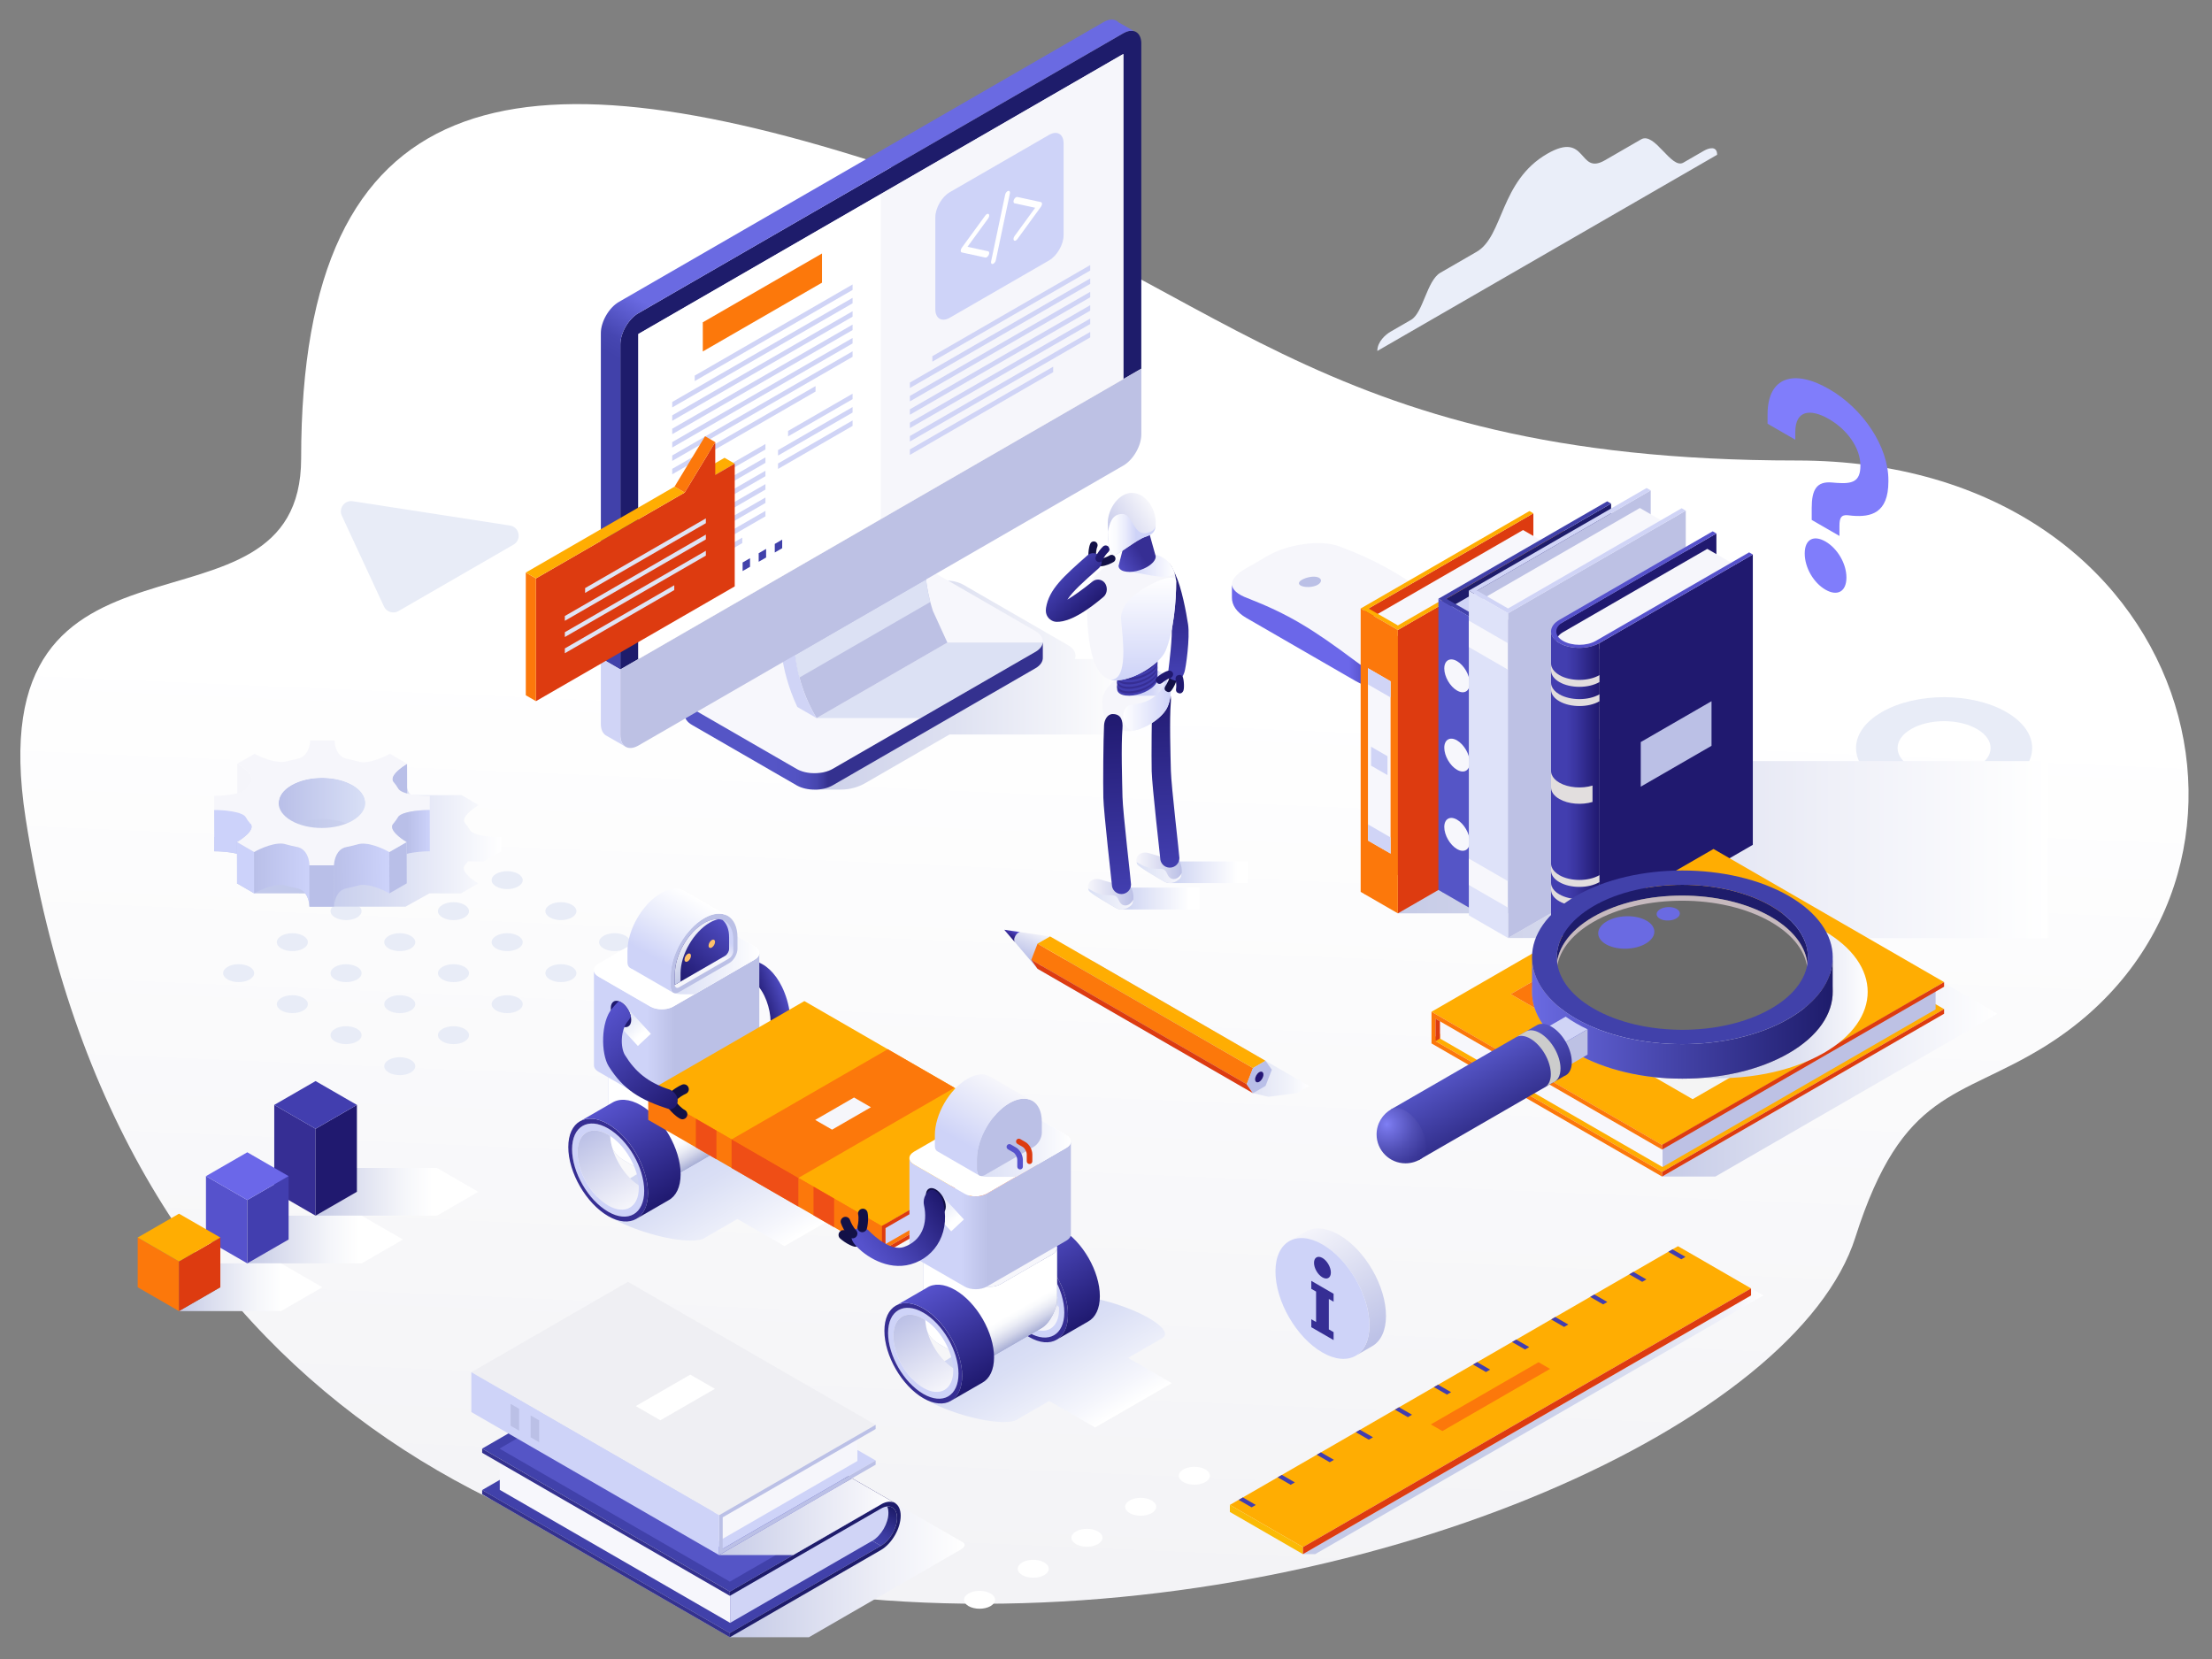 <?xml version="1.0" encoding="UTF-8"?>
<svg xmlns="http://www.w3.org/2000/svg" xmlns:xlink="http://www.w3.org/1999/xlink" viewBox="0 0 1280 960">
  <rect x="0" y="0" width="1280" height="960" fill="#808080" stroke="none"/>
  <defs>
    <style>
      .cls-1 {
        fill: #dd3b10;
      }

      .cls-2, .cls-3, .cls-4, .cls-5 {
        mix-blend-mode: screen;
      }

      .cls-2, .cls-6 {
        fill: #c6b9be;
      }

      .cls-7 {
        fill: #423eaf;
      }

      .cls-8 {
        fill: #f6f6fb;
      }

      .cls-9 {
        fill: #5555c6;
      }

      .cls-10 {
        fill: #bbc0e6;
      }

      .cls-11 {
        fill: #b9bfe8;
      }

      .cls-12 {
        fill: #f7f7fc;
      }

      .cls-13 {
        fill: #f5f5fa;
      }

      .cls-14 {
        fill: url(#linear-gradient-8);
      }

      .cls-15 {
        fill: url(#linear-gradient-7);
      }

      .cls-16 {
        fill: url(#linear-gradient-9);
      }

      .cls-17 {
        fill: url(#linear-gradient-4);
      }

      .cls-18 {
        fill: url(#linear-gradient-3);
      }

      .cls-3 {
        fill: #6a6ae2;
      }

      .cls-19 {
        fill: url(#linear-gradient-2);
      }

      .cls-19, .cls-20, .cls-21, .cls-22, .cls-23, .cls-24, .cls-25, .cls-26, .cls-27, .cls-28, .cls-29, .cls-30, .cls-31, .cls-32, .cls-33, .cls-34, .cls-35, .cls-36, .cls-37, .cls-38, .cls-39, .cls-40, .cls-41, .cls-42, .cls-43, .cls-44, .cls-45, .cls-46, .cls-47, .cls-48, .cls-49, .cls-50, .cls-51, .cls-52, .cls-53 {
        mix-blend-mode: multiply;
      }

      .cls-20 {
        fill: url(#linear-gradient-6);
      }

      .cls-21 {
        fill: url(#linear-gradient-5);
      }

      .cls-22, .cls-54 {
        fill: #e8ecf7;
      }

      .cls-55 {
        fill: #ffad02;
      }

      .cls-56 {
        fill: url(#radial-gradient);
      }

      .cls-57 {
        fill: #bdc1e4;
      }

      .cls-58 {
        fill: #c2c7e3;
      }

      .cls-23 {
        fill: #dfe4f4;
      }

      .cls-59 {
        fill: url(#linear-gradient);
      }

      .cls-60 {
        fill: #fbba05;
      }

      .cls-61 {
        fill: #4141aa;
      }

      .cls-62 {
        fill: #34318f;
      }

      .cls-63 {
        fill: #5652cc;
      }

      .cls-64 {
        fill: #807dfb;
      }

      .cls-65 {
        fill: #ef4e16;
      }

      .cls-66 {
        fill: #f2eeed;
      }

      .cls-67 {
        isolation: isolate;
      }

      .cls-4 {
        fill: #6b6b6b;
      }

      .cls-24 {
        fill: url(#linear-gradient-71);
      }

      .cls-25 {
        fill: url(#linear-gradient-73);
      }

      .cls-26 {
        fill: url(#linear-gradient-67);
      }

      .cls-27 {
        fill: url(#linear-gradient-63);
      }

      .cls-28 {
        fill: url(#linear-gradient-61);
      }

      .cls-29 {
        fill: url(#linear-gradient-56);
      }

      .cls-30 {
        fill: url(#linear-gradient-52);
      }

      .cls-31 {
        fill: url(#linear-gradient-59);
      }

      .cls-32 {
        fill: url(#linear-gradient-22);
      }

      .cls-33 {
        fill: url(#linear-gradient-19);
      }

      .cls-34 {
        fill: url(#linear-gradient-30);
      }

      .cls-35 {
        fill: url(#linear-gradient-17);
      }

      .cls-36 {
        fill: url(#linear-gradient-15);
      }

      .cls-37 {
        fill: url(#linear-gradient-28);
      }

      .cls-38 {
        fill: url(#linear-gradient-32);
      }

      .cls-39 {
        fill: url(#linear-gradient-26);
      }

      .cls-40 {
        fill: url(#linear-gradient-27);
      }

      .cls-41 {
        fill: url(#linear-gradient-36);
      }

      .cls-42 {
        fill: url(#linear-gradient-38);
      }

      .cls-43 {
        fill: url(#linear-gradient-18);
      }

      .cls-44 {
        fill: url(#linear-gradient-35);
      }

      .cls-45 {
        fill: url(#linear-gradient-29);
      }

      .cls-46 {
        fill: url(#linear-gradient-42);
      }

      .cls-47 {
        fill: url(#linear-gradient-45);
      }

      .cls-48 {
        fill: url(#linear-gradient-47);
      }

      .cls-49 {
        fill: url(#linear-gradient-46);
      }

      .cls-68 {
        fill: #121047;
      }

      .cls-69 {
        fill: #ccd2fa;
      }

      .cls-70 {
        fill: #362e93;
      }

      .cls-71 {
        fill: #efeff3;
      }

      .cls-72 {
        fill: #1e1c6b;
      }

      .cls-73 {
        fill: #dee2f9;
      }

      .cls-74 {
        fill: #362b6e;
      }

      .cls-5 {
        fill: #ffc16b;
      }

      .cls-50 {
        fill: #f4f4f4;
      }

      .cls-75 {
        fill: #fff;
      }

      .cls-76 {
        fill: #1f196f;
      }

      .cls-77 {
        fill: #eaeef9;
      }

      .cls-78 {
        fill: url(#linear-gradient-43);
      }

      .cls-79 {
        fill: url(#linear-gradient-40);
      }

      .cls-80 {
        fill: url(#linear-gradient-41);
      }

      .cls-81 {
        fill: url(#linear-gradient-49);
      }

      .cls-82 {
        fill: url(#linear-gradient-48);
      }

      .cls-83 {
        fill: url(#linear-gradient-44);
      }

      .cls-84 {
        fill: url(#linear-gradient-10);
      }

      .cls-85 {
        fill: url(#linear-gradient-11);
      }

      .cls-86 {
        fill: url(#linear-gradient-12);
      }

      .cls-87 {
        fill: url(#linear-gradient-13);
      }

      .cls-88 {
        fill: url(#linear-gradient-14);
      }

      .cls-89 {
        fill: url(#linear-gradient-21);
      }

      .cls-90 {
        fill: url(#linear-gradient-20);
      }

      .cls-91 {
        fill: url(#linear-gradient-23);
      }

      .cls-92 {
        fill: url(#linear-gradient-25);
      }

      .cls-93 {
        fill: url(#linear-gradient-31);
      }

      .cls-94 {
        fill: url(#linear-gradient-33);
      }

      .cls-95 {
        fill: url(#linear-gradient-16);
      }

      .cls-96 {
        fill: url(#linear-gradient-34);
      }

      .cls-97 {
        fill: url(#linear-gradient-24);
      }

      .cls-98 {
        fill: url(#linear-gradient-37);
      }

      .cls-99 {
        fill: url(#linear-gradient-39);
      }

      .cls-100 {
        fill: url(#linear-gradient-57);
      }

      .cls-101 {
        fill: url(#linear-gradient-58);
      }

      .cls-102 {
        fill: url(#linear-gradient-53);
      }

      .cls-103 {
        fill: url(#linear-gradient-54);
      }

      .cls-104 {
        fill: url(#linear-gradient-55);
      }

      .cls-105 {
        fill: url(#linear-gradient-50);
      }

      .cls-106 {
        fill: url(#linear-gradient-51);
      }

      .cls-107 {
        fill: url(#linear-gradient-68);
      }

      .cls-108 {
        fill: url(#linear-gradient-69);
      }

      .cls-109 {
        fill: url(#linear-gradient-64);
      }

      .cls-110 {
        fill: url(#linear-gradient-65);
      }

      .cls-111 {
        fill: url(#linear-gradient-66);
      }

      .cls-112 {
        fill: url(#linear-gradient-60);
      }

      .cls-113 {
        fill: url(#linear-gradient-62);
      }

      .cls-114 {
        fill: url(#linear-gradient-72);
      }

      .cls-115 {
        fill: url(#linear-gradient-74);
      }

      .cls-116 {
        fill: url(#linear-gradient-70);
      }

      .cls-117 {
        fill: #362e94;
      }

      .cls-118 {
        fill: #d0d4f6;
      }

      .cls-119 {
        fill: #afa3a8;
      }

      .cls-120 {
        fill: #fc780b;
      }

      .cls-121 {
        fill: #20196f;
      }

      .cls-51 {
        fill: #e2dede;
      }

      .cls-122 {
        fill: #ced3f8;
      }

      .cls-123 {
        fill: #231574;
      }

      .cls-52 {
        fill: #dce1f4;
      }

      .cls-124 {
        fill: #6b67e9;
      }

      .cls-125 {
        fill: #131147;
      }

      .cls-53 {
        fill: #ccc;
      }
    </style>
    <linearGradient id="linear-gradient" x1="650.29" y1="188.93" x2="611.42" y2="1090.42" gradientUnits="userSpaceOnUse">
      <stop offset=".23" stop-color="#fff"/>
      <stop offset="1" stop-color="#efeff3"/>
    </linearGradient>
    <linearGradient id="linear-gradient-2" x1="279" y1="877.5" x2="558.2" y2="877.5" gradientUnits="userSpaceOnUse">
      <stop offset=".53" stop-color="#c6cbe7"/>
      <stop offset=".83" stop-color="#eeeff7"/>
      <stop offset="1" stop-color="#fff"/>
    </linearGradient>
    <linearGradient id="linear-gradient-3" x1="507.85" y1="891.77" x2="518.03" y2="874.15" gradientUnits="userSpaceOnUse">
      <stop offset="0" stop-color="#4141aa"/>
      <stop offset=".24" stop-color="#3c3ba1"/>
      <stop offset=".62" stop-color="#2e2d88"/>
      <stop offset="1" stop-color="#1e1c6b"/>
    </linearGradient>
    <linearGradient id="linear-gradient-4" x1="441.07" y1="830.87" x2="443.44" y2="826.77" xlink:href="#linear-gradient-3"/>
    <linearGradient id="linear-gradient-5" x1="416.09" y1="877.64" x2="517.78" y2="877.64" gradientUnits="userSpaceOnUse">
      <stop offset="0" stop-color="#c6cbe7"/>
      <stop offset=".84" stop-color="#f5f5fa"/>
      <stop offset="1" stop-color="#fff"/>
    </linearGradient>
    <linearGradient id="linear-gradient-6" x1="123.92" y1="488.53" x2="290.2" y2="488.53" gradientUnits="userSpaceOnUse">
      <stop offset=".33" stop-color="#c2c9eb"/>
      <stop offset=".58" stop-color="#d5daf1"/>
      <stop offset="1" stop-color="#fff"/>
    </linearGradient>
    <linearGradient id="linear-gradient-7" x1="161.24" y1="469.32" x2="211.47" y2="469.32" gradientUnits="userSpaceOnUse">
      <stop offset="0" stop-color="#b9bfe8"/>
      <stop offset="1" stop-color="#d8dff6"/>
    </linearGradient>
    <linearGradient id="linear-gradient-8" x1="147.05" y1="506.33" x2="179.1" y2="506.33" gradientUnits="userSpaceOnUse">
      <stop offset="0" stop-color="#b9bfe8"/>
      <stop offset="1" stop-color="#ccd2fa"/>
    </linearGradient>
    <linearGradient id="linear-gradient-9" x1="-9226.15" y1="8994.34" x2="-9210.35" y2="9020.77" gradientTransform="translate(3399.8 12993.06) rotate(120)" gradientUnits="userSpaceOnUse">
      <stop offset="0" stop-color="#ccd2fa"/>
      <stop offset="1" stop-color="#b9bfe8"/>
    </linearGradient>
    <linearGradient id="linear-gradient-10" x1="226.87" y1="481.41" x2="248.73" y2="481.41" gradientUnits="userSpaceOnUse">
      <stop offset=".4" stop-color="#b9bfe8"/>
      <stop offset="1" stop-color="#ccd2fa"/>
    </linearGradient>
    <linearGradient id="linear-gradient-11" x1="415.06" y1="396.42" x2="650.03" y2="396.42" gradientUnits="userSpaceOnUse">
      <stop offset="0" stop-color="#c6cbe7"/>
      <stop offset=".24" stop-color="#ccd0e9"/>
      <stop offset=".58" stop-color="#dee1f1"/>
      <stop offset=".97" stop-color="#fcfcfd"/>
      <stop offset="1" stop-color="#fff"/>
    </linearGradient>
    <linearGradient id="linear-gradient-12" x1="396.15" y1="414.18" x2="603.44" y2="414.18" gradientUnits="userSpaceOnUse">
      <stop offset=".24" stop-color="#5555c6"/>
      <stop offset=".31" stop-color="#5353c3"/>
      <stop offset=".34" stop-color="#4e4ebb"/>
      <stop offset=".37" stop-color="#4645ae"/>
      <stop offset=".39" stop-color="#3b399b"/>
      <stop offset=".4" stop-color="#34318f"/>
    </linearGradient>
    <linearGradient id="linear-gradient-13" x1="319.83" y1="418.4" x2="578.02" y2="-28.79" gradientUnits="userSpaceOnUse">
      <stop offset=".39" stop-color="#4141aa"/>
      <stop offset=".41" stop-color="#4646b1"/>
      <stop offset=".43" stop-color="#5454c4"/>
      <stop offset=".46" stop-color="#6a6ae2"/>
    </linearGradient>
    <linearGradient id="linear-gradient-14" x1="-4616.48" y1="368.43" x2="-4483.63" y2="368.43" gradientTransform="translate(-3770.76) rotate(-180) scale(1 -1)" gradientUnits="userSpaceOnUse">
      <stop offset=".26" stop-color="#362e94"/>
      <stop offset=".32" stop-color="#3f38a3"/>
      <stop offset=".43" stop-color="#5953cc"/>
      <stop offset=".49" stop-color="#6b67e9"/>
    </linearGradient>
    <linearGradient id="linear-gradient-15" x1="808.9" y1="491.63" x2="1185.07" y2="491.63" gradientUnits="userSpaceOnUse">
      <stop offset="0" stop-color="#c6cbe7"/>
      <stop offset=".02" stop-color="#c7cce7"/>
      <stop offset=".67" stop-color="#eff0f8"/>
      <stop offset="1" stop-color="#fff"/>
    </linearGradient>
    <linearGradient id="linear-gradient-16" x1="-4518.12" y1="454.14" x2="-4490.1" y2="454.14" gradientTransform="translate(-3592.58) rotate(-180) scale(1 -1)" gradientUnits="userSpaceOnUse">
      <stop offset="0" stop-color="#20196f"/>
      <stop offset=".11" stop-color="#261f7a"/>
      <stop offset=".48" stop-color="#3a35a0"/>
      <stop offset=".68" stop-color="#423eaf"/>
    </linearGradient>
    <linearGradient id="linear-gradient-17" x1="961.79" y1="605.7" x2="1155.82" y2="605.7" gradientUnits="userSpaceOnUse">
      <stop offset="0" stop-color="#c6cbe7"/>
      <stop offset="1" stop-color="#fff"/>
    </linearGradient>
    <linearGradient id="linear-gradient-18" x1="907.57" y1="573.95" x2="1080.76" y2="573.95" gradientUnits="userSpaceOnUse">
      <stop offset="0" stop-color="#c6cbe7"/>
      <stop offset=".36" stop-color="#c8cde8"/>
      <stop offset=".58" stop-color="#d1d5eb"/>
      <stop offset=".77" stop-color="#dfe2f1"/>
      <stop offset=".93" stop-color="#f3f4fa"/>
      <stop offset="1" stop-color="#fff"/>
    </linearGradient>
    <linearGradient id="linear-gradient-19" x1="891.79" y1="573.95" x2="1064.98" y2="573.95" gradientUnits="userSpaceOnUse">
      <stop offset="0" stop-color="#c6cbe7"/>
      <stop offset="1" stop-color="#dce1f4"/>
    </linearGradient>
    <linearGradient id="linear-gradient-20" x1="886.53" y1="589.32" x2="1060.53" y2="589.32" gradientUnits="userSpaceOnUse">
      <stop offset="0" stop-color="#6a6ae2"/>
      <stop offset=".49" stop-color="#4342a6"/>
      <stop offset="1" stop-color="#1e1c6b"/>
    </linearGradient>
    <linearGradient id="linear-gradient-21" x1="867.19" y1="644.62" x2="850.76" y2="613.83" gradientUnits="userSpaceOnUse">
      <stop offset="0" stop-color="#34318f"/>
      <stop offset="1" stop-color="#5555c6"/>
    </linearGradient>
    <radialGradient id="radial-gradient" cx="802.54" cy="650.59" fx="802.54" fy="650.59" r="29.99" gradientUnits="userSpaceOnUse">
      <stop offset="0" stop-color="#7f7ff4"/>
      <stop offset=".14" stop-color="#7170e1"/>
      <stop offset=".53" stop-color="#504eb4"/>
      <stop offset=".83" stop-color="#3b3899"/>
      <stop offset="1" stop-color="#34318f"/>
    </radialGradient>
    <linearGradient id="linear-gradient-22" x1="600.39" y1="594.49" x2="757.48" y2="594.49" gradientUnits="userSpaceOnUse">
      <stop offset=".44" stop-color="#c2c9eb"/>
      <stop offset=".57" stop-color="#c7cdec"/>
      <stop offset=".73" stop-color="#d7dbf1"/>
      <stop offset=".92" stop-color="#f0f2fa"/>
      <stop offset="1" stop-color="#fff"/>
    </linearGradient>
    <linearGradient id="linear-gradient-23" x1="-4138.11" y1="556.72" x2="-4145.57" y2="538.4" gradientTransform="translate(-3546.45) rotate(-180) scale(1 -1)" gradientUnits="userSpaceOnUse">
      <stop offset="0" stop-color="#b9bfe8"/>
      <stop offset=".25" stop-color="#c2c7ea"/>
      <stop offset=".65" stop-color="#daddf2"/>
      <stop offset="1" stop-color="#f5f5fa"/>
    </linearGradient>
    <linearGradient id="linear-gradient-24" x1="-4129.86" y1="543.21" x2="-4132.84" y2="537.36" gradientTransform="translate(-3546.45) rotate(-180) scale(1 -1)" gradientUnits="userSpaceOnUse">
      <stop offset="0" stop-color="#231574"/>
      <stop offset=".21" stop-color="#2b1d82"/>
      <stop offset=".62" stop-color="#4035a8"/>
      <stop offset="1" stop-color="#584fd3"/>
    </linearGradient>
    <linearGradient id="linear-gradient-25" x1="799.15" y1="775.87" x2="758.14" y2="708.28" gradientUnits="userSpaceOnUse">
      <stop offset="0" stop-color="#bbc0e6"/>
      <stop offset="1" stop-color="#f6f6fb"/>
    </linearGradient>
    <linearGradient id="linear-gradient-26" x1="862.88" y1="812.27" x2="1129.25" y2="812.27" gradientTransform="translate(-108.92)" gradientUnits="userSpaceOnUse">
      <stop offset="0" stop-color="#c4cae8"/>
      <stop offset=".38" stop-color="#c6cce8"/>
      <stop offset=".59" stop-color="#ced3ec"/>
      <stop offset=".76" stop-color="#dce0f1"/>
      <stop offset=".92" stop-color="#f0f1f9"/>
      <stop offset="1" stop-color="#fff"/>
    </linearGradient>
    <linearGradient id="linear-gradient-27" x1="140.21" y1="689.66" x2="234.34" y2="689.66" gradientTransform="translate(42.41)" gradientUnits="userSpaceOnUse">
      <stop offset="0" stop-color="#c4c9e5"/>
      <stop offset=".24" stop-color="#dcdfef"/>
      <stop offset=".54" stop-color="#f5f6fa"/>
      <stop offset=".72" stop-color="#fff"/>
    </linearGradient>
    <linearGradient id="linear-gradient-28" x1="45.46" y1="717.26" x2="135.56" y2="717.26" gradientTransform="translate(97.64)" xlink:href="#linear-gradient-27"/>
    <linearGradient id="linear-gradient-29" x1="-49.28" y1="744.88" x2="33.65" y2="744.88" gradientTransform="translate(152.86)" xlink:href="#linear-gradient-27"/>
    <linearGradient id="linear-gradient-30" x1="527.05" y1="504.75" x2="571.83" y2="504.75" gradientTransform="translate(154.55)" gradientUnits="userSpaceOnUse">
      <stop offset="0" stop-color="#d1d7f3"/>
      <stop offset=".3" stop-color="#e4e7f8"/>
      <stop offset=".77" stop-color="#fff"/>
    </linearGradient>
    <linearGradient id="linear-gradient-31" x1="-4781.47" y1="502.18" x2="-4755.5" y2="502.18" gradientTransform="translate(-4097.72) rotate(-180) scale(1 -1)" gradientUnits="userSpaceOnUse">
      <stop offset="0" stop-color="#bbc0e6"/>
      <stop offset=".45" stop-color="#d7d9f0"/>
      <stop offset="1" stop-color="#f6f6fb"/>
    </linearGradient>
    <linearGradient id="linear-gradient-32" x1="-4781.43" y1="504.92" x2="-4755.6" y2="504.92" gradientTransform="translate(-4097.72) rotate(-180) scale(1 -1)" gradientUnits="userSpaceOnUse">
      <stop offset="0" stop-color="#f6f6fb"/>
      <stop offset="1" stop-color="#dae0f5"/>
    </linearGradient>
    <linearGradient id="linear-gradient-33" x1="-4773.54" y1="500.96" x2="-4768.78" y2="397.29" gradientTransform="translate(-4097.72) rotate(-180) scale(1 -1)" gradientUnits="userSpaceOnUse">
      <stop offset="0" stop-color="#423eaf"/>
      <stop offset="1" stop-color="#20196f"/>
    </linearGradient>
    <linearGradient id="linear-gradient-34" x1="653.21" y1="394.74" x2="677.48" y2="394.74" gradientUnits="userSpaceOnUse">
      <stop offset=".38" stop-color="#ced3f8"/>
      <stop offset=".55" stop-color="#d3d7f8"/>
      <stop offset=".75" stop-color="#e2e5fa"/>
      <stop offset=".98" stop-color="#fcfcfe"/>
      <stop offset="1" stop-color="#fff"/>
    </linearGradient>
    <linearGradient id="linear-gradient-35" x1="649.94" y1="406.74" x2="677.48" y2="406.74" gradientUnits="userSpaceOnUse">
      <stop offset="0" stop-color="#fff"/>
      <stop offset="1" stop-color="#ced3f8"/>
    </linearGradient>
    <linearGradient id="linear-gradient-36" x1="533.61" y1="519.96" x2="578.4" y2="519.96" gradientTransform="translate(119.99)" xlink:href="#linear-gradient-30"/>
    <linearGradient id="linear-gradient-37" x1="-4753.48" y1="517.47" x2="-4727.5" y2="517.47" xlink:href="#linear-gradient-31"/>
    <linearGradient id="linear-gradient-38" x1="-4753.44" y1="520.21" x2="-4727.61" y2="520.21" xlink:href="#linear-gradient-32"/>
    <linearGradient id="linear-gradient-39" x1="-4745.54" y1="516.25" x2="-4740.79" y2="412.58" xlink:href="#linear-gradient-33"/>
    <linearGradient id="linear-gradient-40" x1="359.14" y1="406.76" x2="356.53" y2="345.12" gradientTransform="translate(316.41 -15.33) rotate(-.7)" xlink:href="#linear-gradient-33"/>
    <linearGradient id="linear-gradient-41" x1="-4731.06" y1="351.49" x2="-4713.15" y2="333.58" gradientTransform="translate(-4097.72) rotate(-180) scale(1 -1)" gradientUnits="userSpaceOnUse">
      <stop offset="0" stop-color="#20196f"/>
      <stop offset="1" stop-color="#423eaf"/>
    </linearGradient>
    <linearGradient id="linear-gradient-42" x1="653.11" y1="327.13" x2="679.77" y2="327.13" gradientUnits="userSpaceOnUse">
      <stop offset="0" stop-color="#ced3f8"/>
      <stop offset="1" stop-color="#fff"/>
    </linearGradient>
    <linearGradient id="linear-gradient-43" x1="-4757.12" y1="319.07" x2="-4741.97" y2="328.99" gradientTransform="translate(-4097.72) rotate(-180) scale(1 -1)" gradientUnits="userSpaceOnUse">
      <stop offset="0" stop-color="#362e94"/>
      <stop offset="1" stop-color="#5652cc"/>
    </linearGradient>
    <linearGradient id="linear-gradient-44" x1="-4763.49" y1="292.81" x2="-4734.89" y2="311.39" gradientTransform="translate(-4097.72) rotate(-180) scale(1 -1)" gradientUnits="userSpaceOnUse">
      <stop offset="0" stop-color="#f6f6fb"/>
      <stop offset=".55" stop-color="#d7d9f0"/>
      <stop offset="1" stop-color="#bbc0e6"/>
    </linearGradient>
    <linearGradient id="linear-gradient-45" x1="-4755.11" y1="309.29" x2="-4735.61" y2="309.29" gradientTransform="translate(-4097.72) rotate(-180) scale(1 -1)" gradientUnits="userSpaceOnUse">
      <stop offset="0" stop-color="#ced3f8"/>
      <stop offset=".04" stop-color="#d2d6f8"/>
      <stop offset=".33" stop-color="#eaecfc"/>
      <stop offset=".59" stop-color="#f9fafe"/>
      <stop offset=".8" stop-color="#fff"/>
    </linearGradient>
    <linearGradient id="linear-gradient-46" x1="661.61" y1="393.68" x2="661.61" y2="334.26" xlink:href="#linear-gradient-42"/>
    <linearGradient id="linear-gradient-47" x1="406.5" y1="657.55" x2="445.89" y2="725.76" gradientUnits="userSpaceOnUse">
      <stop offset="0" stop-color="#d1d7f3"/>
      <stop offset=".31" stop-color="#dadff5"/>
      <stop offset=".83" stop-color="#f5f6fc"/>
      <stop offset=".99" stop-color="#fff"/>
    </linearGradient>
    <linearGradient id="linear-gradient-48" x1="-3893.93" y1="663.41" x2="-3868.86" y2="619.98" gradientTransform="translate(-3468.3) rotate(-180) scale(1 -1)" gradientUnits="userSpaceOnUse">
      <stop offset="0" stop-color="#f6f6fb"/>
      <stop offset="1" stop-color="#bbc0e6"/>
    </linearGradient>
    <linearGradient id="linear-gradient-49" x1="-3916.53" y1="659.05" x2="-3883.94" y2="602.59" gradientTransform="translate(-3468.3) rotate(-180) scale(1 -1)" gradientUnits="userSpaceOnUse">
      <stop offset="0" stop-color="#1f196f"/>
      <stop offset="1" stop-color="#5652cc"/>
    </linearGradient>
    <linearGradient id="linear-gradient-50" x1="-4827.3" y1="582.02" x2="-4844.61" y2="575.67" gradientTransform="translate(-4387.57) rotate(-180) scale(1 -1)" gradientUnits="userSpaceOnUse">
      <stop offset="0" stop-color="#1f196f"/>
      <stop offset=".13" stop-color="#27217c"/>
      <stop offset=".72" stop-color="#4844b5"/>
      <stop offset="1" stop-color="#5652cc"/>
    </linearGradient>
    <linearGradient id="linear-gradient-51" x1="-3899.5" y1="648.83" x2="-3820.18" y2="648.83" gradientTransform="translate(-3468.3) rotate(-180) scale(1 -1)" gradientUnits="userSpaceOnUse">
      <stop offset=".41" stop-color="#a3a9d0"/>
      <stop offset=".46" stop-color="#a7add4"/>
      <stop offset=".68" stop-color="#bbc0e6"/>
    </linearGradient>
    <linearGradient id="linear-gradient-52" x1="-3878.15" y1="669.17" x2="-3840.31" y2="603.62" gradientTransform="translate(-3468.3) rotate(-180) scale(1 -1)" gradientUnits="userSpaceOnUse">
      <stop offset="0" stop-color="#a7aed5"/>
      <stop offset=".01" stop-color="#aeb4d8"/>
      <stop offset=".07" stop-color="#d1d4e9"/>
      <stop offset=".13" stop-color="#eaecf5"/>
      <stop offset=".18" stop-color="#f9fafc"/>
      <stop offset=".22" stop-color="#fff"/>
    </linearGradient>
    <linearGradient id="linear-gradient-53" x1="-3831.2" y1="699.69" x2="-3806.12" y2="656.25" xlink:href="#linear-gradient-48"/>
    <linearGradient id="linear-gradient-54" x1="-3853.8" y1="695.32" x2="-3821.2" y2="638.86" xlink:href="#linear-gradient-49"/>
    <linearGradient id="linear-gradient-55" x1="-3907.69" y1="595.29" x2="-3811.98" y2="595.29" gradientTransform="translate(-3468.3) rotate(-180) scale(1 -1)" gradientUnits="userSpaceOnUse">
      <stop offset=".51" stop-color="#bbc0e6"/>
      <stop offset=".68" stop-color="#ced3f8"/>
    </linearGradient>
    <linearGradient id="linear-gradient-56" x1="364.28" y1="557.02" x2="439.39" y2="557.02" gradientUnits="userSpaceOnUse">
      <stop offset="0" stop-color="#d1d7f3"/>
      <stop offset=".29" stop-color="#d8ddf5"/>
      <stop offset=".72" stop-color="#eef0fa"/>
      <stop offset="1" stop-color="#fff"/>
    </linearGradient>
    <linearGradient id="linear-gradient-57" x1="-4810.02" y1="534.72" x2="-4786.3" y2="575.8" gradientTransform="translate(-4387.57) rotate(-180) scale(1 -1)" gradientUnits="userSpaceOnUse">
      <stop offset=".2" stop-color="#ced3f8"/>
      <stop offset=".3" stop-color="#e1e3f9"/>
      <stop offset=".4" stop-color="#f6f6fb"/>
    </linearGradient>
    <linearGradient id="linear-gradient-58" x1="-4778.4" y1="568.07" x2="-4810.81" y2="531.86" gradientTransform="translate(-4387.57) rotate(-180) scale(1 -1)" gradientUnits="userSpaceOnUse">
      <stop offset="0" stop-color="#1f196f"/>
      <stop offset=".26" stop-color="#2a2482"/>
      <stop offset=".77" stop-color="#4743b3"/>
      <stop offset="1" stop-color="#5652cc"/>
    </linearGradient>
    <linearGradient id="linear-gradient-59" x1="407.15" y1="555.3" x2="395.49" y2="542.27" gradientUnits="userSpaceOnUse">
      <stop offset="0" stop-color="#c4cae8"/>
      <stop offset=".5" stop-color="#dadef0"/>
      <stop offset="1" stop-color="#f6f6fb"/>
    </linearGradient>
    <linearGradient id="linear-gradient-60" x1="-4789.32" y1="518.82" x2="-4762.19" y2="565.81" gradientTransform="translate(-4387.57) rotate(-180) scale(1 -1)" gradientUnits="userSpaceOnUse">
      <stop offset="0" stop-color="#fff"/>
      <stop offset=".39" stop-color="#e8ebfb"/>
      <stop offset=".78" stop-color="#ced3f8"/>
    </linearGradient>
    <linearGradient id="linear-gradient-61" x1="-5257.83" y1="13325.7" x2="-5236.71" y2="13325.7" gradientTransform="translate(-5785.87 13525.89) rotate(46.93) scale(1 -1)" gradientUnits="userSpaceOnUse">
      <stop offset="0" stop-color="#d1d7f3"/>
      <stop offset=".51" stop-color="#edf0fa"/>
      <stop offset=".89" stop-color="#fff"/>
    </linearGradient>
    <linearGradient id="linear-gradient-62" x1="-4734.5" y1="588.51" x2="-4779.71" y2="640.4" gradientTransform="translate(-4387.57) rotate(-180) scale(1 -1)" gradientUnits="userSpaceOnUse">
      <stop offset="0" stop-color="#5652cc"/>
      <stop offset=".28" stop-color="#4844b5"/>
      <stop offset=".87" stop-color="#27217c"/>
      <stop offset="1" stop-color="#1f196f"/>
    </linearGradient>
    <linearGradient id="linear-gradient-63" x1="587.4" y1="763.97" x2="625.85" y2="830.55" xlink:href="#linear-gradient-47"/>
    <linearGradient id="linear-gradient-64" x1="-4074.54" y1="769.76" x2="-4050.06" y2="727.36" xlink:href="#linear-gradient-48"/>
    <linearGradient id="linear-gradient-65" x1="-4096.6" y1="765.5" x2="-4064.78" y2="710.39" xlink:href="#linear-gradient-49"/>
    <linearGradient id="linear-gradient-66" x1="-4079.97" y1="755.52" x2="-4002.55" y2="755.52" xlink:href="#linear-gradient-51"/>
    <linearGradient id="linear-gradient-67" x1="-4059.14" y1="775.38" x2="-4022.2" y2="711.4" xlink:href="#linear-gradient-52"/>
    <linearGradient id="linear-gradient-68" x1="-4013.31" y1="805.17" x2="-3988.83" y2="762.77" xlink:href="#linear-gradient-48"/>
    <linearGradient id="linear-gradient-69" x1="-4035.37" y1="800.91" x2="-4003.55" y2="745.79" xlink:href="#linear-gradient-49"/>
    <linearGradient id="linear-gradient-70" x1="-4087.97" y1="703.27" x2="-3994.54" y2="703.27" xlink:href="#linear-gradient-55"/>
    <linearGradient id="linear-gradient-71" x1="541.88" y1="662.98" x2="619.67" y2="662.98" xlink:href="#linear-gradient-56"/>
    <linearGradient id="linear-gradient-72" x1="-4046.85" y1="626.15" x2="-4020.47" y2="671.84" gradientTransform="translate(-3468.3) rotate(-180) scale(1 -1)" gradientUnits="userSpaceOnUse">
      <stop offset="0" stop-color="#f6f6fb"/>
      <stop offset=".46" stop-color="#dfe2f9"/>
      <stop offset=".78" stop-color="#ced3f8"/>
    </linearGradient>
    <linearGradient id="linear-gradient-73" x1="-5055.14" y1="13384.8" x2="-5034.52" y2="13384.8" xlink:href="#linear-gradient-61"/>
    <linearGradient id="linear-gradient-74" x1="4981.8" y1="9257.45" x2="5016.4" y2="9297.12" gradientTransform="translate(-9096.77 5009.84) rotate(-85.75)" xlink:href="#linear-gradient-62"/>
  </defs>
  <g class="cls-67">
    <g id="Wave_shape">
      <path class="cls-59" d="M1073.61,716.03c27.45-86.19,59.61-79.58,109.35-110.33,153.08-94.61,90.05-339.23-143.23-339.23-283.01,0-335.45-107.87-525.12-169.96C297.78,25.53,174.26,47.27,174.26,265.26c0,115.02-188.59,20.36-159.43,208.28,104.65,674.44,990.6,456.56,1058.79,242.5Z"/>
    </g>
    <g id="Abstract_shapes">
      <path class="cls-22" d="M197.82,298.44l24.37,52.52c1.47,3.17,5.35,4.4,8.38,2.65l66.59-38.45c4.87-2.81,3.49-10.19-2.07-11.05l-90.96-14.07c-4.7-.73-8.32,4.08-6.32,8.4Z"/>
      <path class="cls-22" d="M1161.01,412.04c-19.9-11.49-52.17-11.49-72.07,0-19.9,11.49-19.9,30.12,0,41.61,19.9,11.49,52.17,11.49,72.07,0,19.9-11.49,19.9-30.12,0-41.61ZM1105.94,443.83c-10.51-6.07-10.51-15.91,0-21.97,10.51-6.07,27.55-6.07,38.06,0,10.51,6.07,10.51,15.91,0,21.97-10.51,6.07-27.55,6.07-38.06,0Z"/>
      <g>
        <path class="cls-54" d="M256.05,495.03c3.51,2.02,9.19,2.02,12.7,0,3.51-2.02,3.51-5.31,0-7.33-3.51-2.02-9.19-2.02-12.7,0-3.51,2.02-3.51,5.31,0,7.33Z"/>
        <path class="cls-54" d="M287.13,512.97c3.51,2.02,9.19,2.02,12.7,0,3.51-2.02,3.51-5.31,0-7.33-3.51-2.02-9.19-2.02-12.7,0-3.51,2.02-3.51,5.31,0,7.33Z"/>
        <path class="cls-54" d="M318.22,530.91c3.51,2.02,9.19,2.02,12.7,0s3.51-5.31,0-7.33-9.19-2.02-12.7,0c-3.51,2.02-3.51,5.31,0,7.33Z"/>
        <path class="cls-54" d="M362,541.52c-3.51-2.02-9.19-2.02-12.7,0-3.51,2.02-3.51,5.31,0,7.33,3.51,2.02,9.19,2.02,12.7,0,3.51-2.02,3.51-5.31,0-7.33Z"/>
        <path class="cls-54" d="M224.97,512.97c3.51,2.02,9.19,2.02,12.7,0s3.51-5.31,0-7.33-9.2-2.02-12.7,0-3.51,5.31,0,7.33Z"/>
        <path class="cls-54" d="M256.05,530.91c3.51,2.02,9.2,2.02,12.7,0,3.51-2.03,3.51-5.31,0-7.33-3.51-2.02-9.19-2.02-12.7,0-3.51,2.02-3.51,5.31,0,7.33Z"/>
        <path class="cls-54" d="M287.13,548.86c3.51,2.02,9.19,2.02,12.7,0,3.51-2.02,3.51-5.31,0-7.33-3.51-2.02-9.19-2.02-12.7,0-3.51,2.02-3.51,5.31,0,7.33Z"/>
        <path class="cls-54" d="M330.92,559.47c-3.51-2.02-9.19-2.03-12.7,0-3.51,2.02-3.51,5.31,0,7.33,3.51,2.02,9.19,2.02,12.7,0s3.51-5.31,0-7.33Z"/>
        <path class="cls-54" d="M193.89,530.91c3.51,2.02,9.2,2.02,12.7,0,3.51-2.03,3.51-5.31,0-7.33-3.51-2.02-9.19-2.02-12.7,0-3.51,2.02-3.51,5.31,0,7.33Z"/>
        <path class="cls-54" d="M224.97,548.86c3.51,2.02,9.19,2.02,12.7,0s3.51-5.31,0-7.33-9.2-2.02-12.7,0-3.51,5.31,0,7.33Z"/>
        <path class="cls-54" d="M256.06,566.8c3.51,2.02,9.19,2.02,12.7,0,3.51-2.02,3.51-5.31,0-7.33-3.51-2.03-9.19-2.03-12.7,0-3.51,2.02-3.51,5.31,0,7.33Z"/>
        <path class="cls-54" d="M299.84,577.41c-3.51-2.02-9.19-2.02-12.7,0-3.51,2.02-3.51,5.31,0,7.33,3.51,2.02,9.19,2.02,12.7,0,3.51-2.02,3.51-5.31,0-7.33Z"/>
        <path class="cls-54" d="M162.82,548.86c3.51,2.02,9.19,2.02,12.7,0s3.51-5.31,0-7.33-9.19-2.02-12.7,0c-3.51,2.02-3.51,5.31,0,7.33Z"/>
        <path class="cls-54" d="M193.9,566.8c3.51,2.02,9.19,2.02,12.7,0,3.51-2.02,3.51-5.31,0-7.33-3.51-2.02-9.19-2.02-12.7,0-3.51,2.03-3.51,5.31,0,7.33Z"/>
        <path class="cls-54" d="M224.97,584.75c3.51,2.02,9.19,2.02,12.7,0,3.51-2.03,3.51-5.31,0-7.33s-9.2-2.02-12.7,0-3.51,5.31,0,7.33Z"/>
        <path class="cls-54" d="M268.76,595.35c-3.51-2.02-9.19-2.02-12.7,0-3.51,2.02-3.51,5.31,0,7.33,3.51,2.02,9.19,2.02,12.7,0,3.51-2.02,3.51-5.31,0-7.33Z"/>
        <path class="cls-54" d="M144.44,559.46c-3.51-2.02-9.19-2.02-12.7,0-3.51,2.03-3.51,5.31,0,7.33,3.51,2.02,9.19,2.02,12.7,0,3.51-2.02,3.51-5.31,0-7.33Z"/>
        <path class="cls-54" d="M175.52,577.41c-3.51-2.02-9.19-2.02-12.7,0-3.51,2.02-3.51,5.31,0,7.33,3.51,2.02,9.19,2.02,12.7,0,3.51-2.03,3.51-5.31,0-7.33Z"/>
        <path class="cls-54" d="M206.6,595.35c-3.51-2.02-9.19-2.02-12.7,0-3.51,2.02-3.51,5.31,0,7.33,3.51,2.02,9.19,2.02,12.7,0,3.51-2.02,3.51-5.31,0-7.33Z"/>
        <path class="cls-54" d="M237.68,613.3c-3.51-2.02-9.2-2.02-12.7,0s-3.51,5.31,0,7.33c3.51,2.02,9.19,2.02,12.7,0s3.51-5.31,0-7.33Z"/>
      </g>
      <g>
        <path class="cls-75" d="M560.47,929.4c3.51,2.02,9.19,2.02,12.7,0,3.51-2.03,3.51-5.31,0-7.33-3.51-2.03-9.2-2.03-12.7,0-3.51,2.02-3.51,5.31,0,7.33Z"/>
        <path class="cls-75" d="M591.55,911.45c3.51,2.02,9.19,2.02,12.7,0,3.51-2.03,3.51-5.31,0-7.33-3.51-2.03-9.19-2.03-12.7,0-3.51,2.03-3.51,5.31,0,7.33Z"/>
        <path class="cls-75" d="M622.63,893.51c3.51,2.03,9.19,2.03,12.7,0,3.51-2.02,3.51-5.31,0-7.33-3.51-2.02-9.19-2.02-12.7,0-3.51,2.02-3.51,5.31,0,7.33Z"/>
        <path class="cls-75" d="M653.71,875.57c3.51,2.03,9.2,2.03,12.7,0,3.51-2.02,3.51-5.31,0-7.33-3.51-2.02-9.19-2.02-12.7,0-3.51,2.02-3.51,5.31,0,7.33Z"/>
        <path class="cls-75" d="M684.79,857.62c3.51,2.03,9.19,2.03,12.7,0,3.51-2.02,3.51-5.31,0-7.33-3.51-2.02-9.19-2.02-12.7,0-3.51,2.03-3.51,5.31,0,7.33Z"/>
      </g>
    </g>
    <g id="Objects">
      <path class="cls-19" d="M557.46,892.67c-.36-.28-.76-.52-1.26-.74l-142.38-82.26c-1.96-1.29-6.48-2.1-13.08-2.1-12.63,0-27.99,2.96-34.3,6.6l-87.44,50.48,143.34,82.76h45.74l87.43-50.48c2.82-1.63,3.34-3.12,1.95-4.27Z"/>
      <g>
        <polygon class="cls-61" points="366.44 811.75 509.77 894.5 422.34 944.98 279 862.22 366.44 811.75"/>
        <path class="cls-118" d="M504.76,870.07s-78.23,45.17-82.25,47.49v21.53c4.02-2.32,82.25-47.49,82.25-47.49,5.14-2.97,9.33-10.21,9.33-16.15s-4.18-8.35-9.32-5.38Z"/>
        <path class="cls-18" d="M513.37,871.73c.47,1.01.72,2.26.72,3.73,0,5.94-4.18,13.18-9.33,16.15l5.01,2.89c5.14-2.97,9.33-10.22,9.33-16.15,0-4.47-2.37-6.94-5.73-6.62Z"/>
        <polygon class="cls-12" points="289.2 840.59 422.51 917.56 422.51 939.1 289.2 862.12 289.2 840.59"/>
        <polygon class="cls-61" points="366.44 787.78 509.77 870.53 422.34 921.01 279 838.25 366.44 787.78"/>
        <polygon class="cls-9" points="371.45 790.67 504.76 867.64 422.34 915.23 289.03 838.25 371.45 790.67"/>
        <polygon class="cls-62" points="279 838.25 422.34 921.01 422.34 923.45 279 840.69 279 838.25"/>
        <polygon class="cls-62" points="279 862.22 422.34 944.98 422.34 947.42 279 864.66 279 862.22"/>
        <path class="cls-17" d="M518.07,869.86l-143.33-82.76c-2.11-1.32-5.04-1.22-8.3.67,0,0,143.34,82.76,143.34,82.76l8.3-.67Z"/>
        <path class="cls-72" d="M521.2,877.13c0-7.29-5.12-10.24-11.43-6.6l-87.43,50.48v2.44l87.43-50.48c5.14-2.97,9.32-.55,9.32,5.38s-4.18,13.18-9.33,16.15l-87.43,50.48v2.44l87.43-50.48c6.32-3.65,11.43-12.51,11.43-19.81Z"/>
        <polygon class="cls-75" points="403.55 836.39 425.57 849.11 385.23 872.4 363.2 859.68 403.55 836.39"/>
        <polygon class="cls-75" points="430.16 851.75 434.55 854.29 414.39 865.94 409.99 863.4 430.16 851.75"/>
      </g>
      <g>
        <polygon class="cls-122" points="418.2 896.21 274.86 813.46 363.36 762.37 506.69 845.12 418.2 896.21"/>
        <polygon class="cls-8" points="496.15 827.23 496.15 845.42 413.19 893.32 413.19 875.12 496.15 827.23"/>
        <polygon class="cls-71" points="416.09 876.8 272.75 794.04 363.36 741.74 506.69 824.49 416.09 876.8"/>
        <polygon class="cls-10" points="416.09 899.86 506.69 847.56 506.69 845.12 418.2 896.21 418.2 878.02 506.69 826.93 506.69 824.49 416.09 876.8 416.09 899.86"/>
        <polygon class="cls-75" points="382.12 821.87 367.89 813.65 399.44 795.44 413.67 803.66 382.12 821.87"/>
        <polygon class="cls-122" points="416.09 899.86 272.75 817.11 272.75 794.04 416.09 876.8 416.09 899.86"/>
        <polygon class="cls-10" points="300.39 827.86 295.47 825.02 295.47 812.36 300.39 815.2 300.39 827.86"/>
        <polygon class="cls-10" points="311.99 834.56 307.07 831.71 307.07 819.06 311.99 821.9 311.99 834.56"/>
      </g>
      <path class="cls-21" d="M416.09,899.86h42.88l50.8-29.33c3.12-1.8,5.95-1.98,8.01-.83l-24.72-14.27-76.97,44.44Z"/>
      <path class="cls-20" d="M271.75,480.01c-.67-1.16-1.48-2.29-2.42-3.41-3.29-3.27,4.29-8.73,7.71-10.71.07,0-9.97-5.8-9.97-5.8l-29.51.04c-1.98-2.53-2.49-5.95-2.48-7.71h-14.16c0,2.3-.95,7.46-4.86,9.72-.82.48-1.76.82-2.86.98-2.01.39-3.98.86-5.89,1.41-.12,0-.19-.02-.25-.04-1.91-.55-3.87-1.02-5.87-1.41-6.32-.96-7.62-7.92-7.61-10.71h-14.16c0,2.3-.95,7.47-4.85,9.72-.81.47-1.77.82-2.86.98-2,.39-3.98.86-5.89,1.41-6.52,1.41-15.06-2.45-18.46-4.43l-10.04,5.8c3.4,1.98,10.92,7.44,7.59,10.7-.96,1.11-1.77,2.25-2.45,3.41-.28.63-.89,1.18-1.71,1.65-3.91,2.26-12.82,2.78-16.81,2.78l-.03,8.2c4.82,0,16.83.77,18.45,4.43.67,1.16,1.46,2.3,2.42,3.41,3.29,3.26-4.29,8.73-7.72,10.71l9.98,5.8c.35-.2.78-.43,1.24-.67l-1.17.67,29.49.03c1.93,2.51,2.44,5.9,2.42,7.65l55.63.05s13.87-7.71,13.87-7.71l18.22.02,10.04-5.8c-3.41-1.98-10.92-7.45-7.6-10.71.58-.67,1.09-1.36,1.57-2.06h9.34s10.04-5.79,10.04-5.79c0,0,.06-8.19.06-8.19-5.17.2-16.83-.78-18.45-4.44Z"/>
      <g>
        <path class="cls-13" d="M145.75,450.76c0-3.18-5.62-7.19-8.42-8.82l.07,23.92c2.81,1.63,8.42,5.63,8.42,8.82l-.07-23.92Z"/>
        <path class="cls-11" d="M235.62,465.86l-.07-23.92c-2.84,1.63-8.53,5.68-8.52,8.87l.06,23.92c0-3.2,5.69-7.23,8.53-8.87Z"/>
        <path class="cls-15" d="M168.7,478.24c9.84-5.68,25.71-5.68,35.48,0,4.85,2.81,7.28,6.51,7.29,10.2l-.07-23.91c-.02-3.69-2.44-7.38-7.29-10.21-9.77-5.67-25.64-5.67-35.47,0-4.94,2.86-7.41,6.6-7.4,10.34l.07,23.92c0-3.74,2.46-7.48,7.4-10.34Z"/>
        <polygon class="cls-69" points="147.05 493.04 137.07 487.24 137.14 511.16 147.12 516.96 147.05 493.04"/>
        <polygon class="cls-11" points="235.37 511.16 235.3 487.24 225.25 493.04 225.32 516.96 235.37 511.16"/>
        <path class="cls-14" d="M165.62,512.52c1.91.56,3.88,1.02,5.88,1.41,6.25.94,7.58,7.74,7.6,10.6l-.07-23.92c-.01-2.86-1.36-9.66-7.59-10.6-2-.39-3.97-.86-5.88-1.41-5.62-1.92-15.09,2.45-18.51,4.43l.07,23.92c3.42-1.98,12.88-6.35,18.51-4.44Z"/>
        <path class="cls-16" d="M198.13,514.9c.8-.46,1.75-.8,2.84-.97,2.01-.39,3.96-.86,5.88-1.41,5.66-1.93,15.07,2.45,18.47,4.43l-.07-23.92c-3.4-1.98-12.81-6.35-18.47-4.43-1.92.55-3.87,1.02-5.88,1.4-1.1.17-2.04.51-2.85.97-3.85,2.23-4.67,7.31-4.89,9.73l.07,23.91c.22-2.42,1.04-7.51,4.89-9.73Z"/>
        <path class="cls-8" d="M144.79,476.54c3.29,3.26-4.29,8.73-7.72,10.7l9.98,5.8c3.42-1.98,12.89-6.35,18.51-4.43,1.91.55,3.88,1.02,5.88,1.41,6.31.95,7.61,7.92,7.59,10.7h14.15c.22-2.42,1.03-7.51,4.89-9.73.81-.46,1.75-.8,2.85-.97,2.01-.39,3.96-.86,5.88-1.4,5.65-1.92,15.07,2.45,18.47,4.43l10.05-5.8c-3.41-1.97-10.93-7.44-7.6-10.7.95-1.11,1.78-2.25,2.46-3.41.29-.63.88-1.18,1.71-1.65,3.9-2.25,12.81-2.78,16.79-2.78l.05-8.2c-5.17.21-16.83-.77-18.45-4.44-.67-1.16-1.48-2.3-2.42-3.4-3.29-3.27,4.29-8.73,7.72-10.71l-9.98-5.8c-3.42,1.98-12.89,6.35-18.51,4.43-1.91-.55-3.87-1.02-5.87-1.41-6.32-.96-7.62-7.92-7.61-10.7h-14.16c0,2.3-.95,7.47-4.85,9.72-.81.47-1.77.81-2.86.98-2,.39-3.98.86-5.89,1.41-6.52,1.41-15.06-2.46-18.46-4.43l-10.04,5.8c3.4,1.98,10.92,7.44,7.59,10.7-.96,1.11-1.77,2.25-2.45,3.41-.28.63-.89,1.18-1.71,1.66-3.91,2.25-12.82,2.78-16.81,2.78l-.03,8.2c4.82,0,16.83.77,18.45,4.43.67,1.16,1.46,2.3,2.42,3.41ZM168.63,454.32c9.83-5.67,25.7-5.67,35.47,0,9.76,5.68,9.72,14.87-.11,20.55-9.82,5.67-25.7,5.67-35.47,0-9.77-5.68-9.71-14.87.11-20.55Z"/>
        <path class="cls-69" d="M137.07,487.24c3.42-1.97,11-7.44,7.72-10.7-.96-1.11-1.75-2.25-2.42-3.41-1.62-3.66-13.63-4.44-18.45-4.43l.07,23.91c3,0,8.77.3,13.1,1.41l-.02-6.77Z"/>
        <polygon class="cls-11" points="193.24 524.64 193.17 500.72 179.03 500.72 179.1 524.64 193.24 524.64"/>
        <path class="cls-84" d="M248.73,492.61l-.07-23.91c-3.98,0-12.89.53-16.79,2.78-.82.47-1.42,1.02-1.71,1.65-.68,1.16-1.51,2.3-2.46,3.41-3.33,3.26,4.19,8.73,7.6,10.7l.02,6.87c4.37-1.18,10.34-1.51,13.41-1.51Z"/>
      </g>
      <path class="cls-85" d="M621.98,381.31c1.11-2.77-.18-5.8-3.9-7.95l-60.56-34.96c-5.73-3.31-15.1-3.31-20.83,0l-117.34,67.74c-5.73,3.31-5.73,8.72,0,12.03,0,0,61.1,35.25,61.37,35.39l-9.33,3.36h14.98c5.76,0,10.57-1.6,14.36-3.78l48.69-28.11h100.59v-43.71h-28.05Z"/>
      <g>
        <path class="cls-12" d="M538.6,330.21c-5.73-3.31-15.1-3.31-20.83,0l-117.34,67.74c-5.73,3.31-5.73,8.72,0,12.03l60.56,34.96c5.73,3.31,15.1,3.31,20.83,0l117.34-67.75c5.73-3.31,5.73-8.72,0-12.02l-60.56-34.96Z"/>
        <path class="cls-52" d="M549.22,371.8l-1.02.02-75.7,43.7h60.27l66.39-38.33c2.59-1.5,4-3.42,4.24-5.39h-54.18Z"/>
        <path class="cls-86" d="M599.16,377.2l-117.34,67.75c-5.73,3.31-15.1,3.31-20.83,0l-60.56-34.96c-2.75-1.59-4.17-3.67-4.27-5.76-.01,0-.01,9.23-.01,9.23,0,2.18,1.42,4.37,4.29,6.03l60.56,34.96c5.73,3.31,15.1,3.31,20.83,0l117.34-67.75c2.97-1.71,4.39-4,4.27-6.27v-8.98c-.11,2.09-1.52,4.17-4.27,5.76Z"/>
      </g>
      <g>
        <path class="cls-57" d="M539.83,353.47c-4.71-14.46-4.72-26.76-4.72-31.83l-8.33-4.81c0,2.13,0,5.37.28,9.46l-67.65,39.06c0,7.14,0,28.56,13.1,50.19l75.7-43.7-8.38-18.35Z"/>
        <polygon class="cls-6" points="535.11 321.63 459.41 365.34 451.08 360.53 526.77 316.83 535.11 321.63"/>
        <path class="cls-118" d="M472.5,415.52c-13.09-21.63-13.1-43.05-13.1-50.19l-8.33-4.81c0,7.11,0,26.56,10.3,48.57l11.13,6.43Z"/>
        <path class="cls-52" d="M460.15,379.04c.47,3.88,1.22,8.28,2.47,13.01l75.7-43.71c-1.24-4.73-1.99-9.12-2.46-13.01l-75.7,43.71Z"/>
      </g>
      <g>
        <path class="cls-72" d="M660.44,25.23c0-6.62-4.69-9.32-10.41-6.01l-280.64,162.03c-5.73,3.31-10.42,11.42-10.42,18.04v188.11l301.46-174.05V25.23Z"/>
        <path class="cls-87" d="M638.74,12.7l-280.64,162.03c-5.73,3.31-10.41,11.42-10.41,18.04v188.11l11.29,6.52v-188.11c0-6.61,4.69-14.73,10.42-18.04L650.03,19.22c2.34-1.35,4.49-1.68,6.23-1.17l-9.03-5.14c-1.89-1.99-5-2.22-8.5-.2Z"/>
        <path class="cls-57" d="M358.97,387.39v38.03c0,6.61,4.69,9.31,10.42,6.01l280.64-162.03c5.73-3.3,10.41-11.42,10.41-18.04v-38.03s-301.47,174.05-301.47,174.05Z"/>
        <path class="cls-118" d="M358.97,425.43v-38.03l-11.29-6.52v38.03c0,3.33,1.19,5.66,3.09,6.74l10.83,6.2c-1.63-1.18-2.63-3.39-2.63-6.43Z"/>
        <polygon class="cls-75" points="650.03 219.36 369.39 381.38 369.39 193.27 650.03 31.24 650.03 219.36"/>
      </g>
      <polygon class="cls-75" points="509.71 300.37 369.39 381.38 369.39 193.27 509.71 112.26 509.71 300.37"/>
      <polygon class="cls-8" points="650.02 219.35 509.71 300.37 509.71 112.26 650.02 31.24 650.02 219.35"/>
      <g>
        <polygon class="cls-120" points="406.68 186.51 475.66 146.68 475.66 163.57 406.68 203.39 406.68 186.51"/>
        <g>
          <polygon class="cls-61" points="439.02 320.12 443.32 317.64 443.32 322.6 439.02 325.08 439.02 320.12"/>
          <polygon class="cls-61" points="429.72 325.49 434.01 323.01 434.01 327.97 429.72 330.45 429.72 325.49"/>
          <polygon class="cls-61" points="452.63 312.26 448.33 314.75 448.33 319.71 452.62 317.22 452.63 312.26"/>
          <g>
            <polygon class="cls-118" points="402.01 217.35 493.35 164.61 493.35 167.77 402.01 220.51 402.01 217.35"/>
            <polygon class="cls-118" points="388.99 232.6 493.35 172.35 493.35 175.51 388.99 235.77 388.99 232.6"/>
            <polygon class="cls-118" points="388.99 240.34 493.35 180.09 493.35 183.25 388.99 243.51 388.99 240.34"/>
            <polygon class="cls-118" points="388.99 248.08 493.35 187.83 493.35 190.99 388.99 251.25 388.99 248.08"/>
            <polygon class="cls-118" points="388.99 255.82 493.35 195.57 493.35 198.73 388.99 258.98 388.99 255.82"/>
            <polygon class="cls-118" points="388.99 263.56 493.35 203.3 493.35 206.47 388.99 266.72 388.99 263.56"/>
            <polygon class="cls-118" points="388.99 271.3 471.92 223.41 471.92 226.58 388.99 274.46 388.99 271.3"/>
          </g>
          <g>
            <polygon class="cls-118" points="402.01 280.55 442.93 256.92 442.93 260.09 402.01 283.72 402.01 280.55"/>
            <polygon class="cls-118" points="388.99 295.8 442.93 264.66 442.93 267.83 388.99 298.97 388.99 295.8"/>
            <polygon class="cls-118" points="388.99 303.54 442.93 272.4 442.93 275.56 388.99 306.71 388.99 303.54"/>
            <polygon class="cls-118" points="456.03 249.36 493.35 227.81 493.35 230.98 456.03 252.52 456.03 249.36"/>
            <polygon class="cls-118" points="450.22 260.45 493.35 235.55 493.35 238.72 450.22 263.62 450.22 260.45"/>
            <polygon class="cls-118" points="450.22 268.19 493.35 243.29 493.35 246.46 450.22 271.36 450.22 268.19"/>
            <polygon class="cls-118" points="388.99 311.28 442.93 280.14 442.93 283.3 388.99 314.45 388.99 311.28"/>
            <polygon class="cls-118" points="388.99 319.02 442.93 287.88 442.93 291.04 388.99 322.19 388.99 319.02"/>
            <polygon class="cls-118" points="388.99 326.76 442.93 295.62 442.93 298.78 388.99 329.93 388.99 326.76"/>
            <polygon class="cls-118" points="388.99 334.5 429.53 311.1 429.53 314.26 388.99 337.67 388.99 334.5"/>
          </g>
        </g>
      </g>
      <g>
        <polygon class="cls-118" points="539.52 206.11 630.87 153.38 630.87 156.54 539.52 209.28 539.52 206.11"/>
        <polygon class="cls-118" points="526.51 221.37 630.87 161.12 630.87 164.28 526.51 224.53 526.51 221.37"/>
        <polygon class="cls-118" points="526.51 229.11 630.87 168.86 630.87 172.02 526.51 232.27 526.51 229.11"/>
        <polygon class="cls-118" points="526.51 236.85 630.87 176.59 630.87 179.76 526.51 240.01 526.51 236.85"/>
        <polygon class="cls-118" points="526.51 244.59 630.87 184.33 630.87 187.5 526.51 247.75 526.51 244.59"/>
        <polygon class="cls-118" points="526.51 252.32 630.87 192.07 630.87 195.24 526.51 255.49 526.51 252.32"/>
        <polygon class="cls-118" points="526.51 260.06 609.44 212.18 609.44 215.35 526.51 263.23 526.51 260.06"/>
      </g>
      <path class="cls-122" d="M541.24,125.72c0-5.33,3.77-11.86,8.39-14.52l57.44-33.16c4.61-2.66,8.38-.48,8.38,4.84v53.29c0,5.33-3.77,11.86-8.38,14.52l-57.44,33.16c-4.61,2.66-8.39.48-8.39-4.84v-53.3Z"/>
      <path class="cls-75" d="M583.4,110.47c-.76.19-1.54,1.16-1.75,2.16l-8.14,38.67c-.21,1,.23,1.65.99,1.45.76-.2,1.54-1.16,1.75-2.16l8.14-38.67c.21-1-.23-1.65-.99-1.45ZM572.17,123.94c-.45-.49-1.33-.17-1.98.72l-13.64,18.71c-.39.53-.62,1.17-.62,1.71s.23.92.62,1l13.64,2.96c.65.14,1.53-.56,1.98-1.57.44-1,.28-1.93-.37-2.07l-11.94-2.59,11.94-16.38c.65-.89.81-2.01.37-2.5ZM602.34,116.94l-13.64-2.96c-.65-.14-1.54.56-1.98,1.57-.45,1.01-.28,1.93.37,2.08l11.94,2.59-11.94,16.38c-.65.89-.81,2.01-.37,2.5.44.49,1.33.17,1.98-.72l13.64-18.72c.39-.53.62-1.17.62-1.71s-.23-.91-.62-1Z"/>
      <g>
        <polygon class="cls-55" points="419.26 264.91 425.16 268.31 413.89 274.82 407.99 271.42 419.26 264.91"/>
        <polygon class="cls-1" points="425.16 339.33 425.16 268.31 413.89 274.82 413.89 255.83 396.21 285.02 310.15 334.71 310.15 405.73 425.16 339.33"/>
        <polygon class="cls-23" points="408.45 302.75 338.58 343.09 338.58 340.31 408.45 299.97 408.45 302.75"/>
        <polygon class="cls-23" points="408.45 312.13 326.85 359.24 326.85 356.46 408.45 309.35 408.45 312.13"/>
        <polygon class="cls-23" points="408.45 321.51 326.85 368.62 326.85 365.84 408.45 318.73 408.45 321.51"/>
        <polygon class="cls-23" points="390.17 341.44 326.85 378 326.85 375.22 390.17 338.66 390.17 341.44"/>
        <polygon class="cls-120" points="304.26 331.31 310.15 334.71 310.15 405.73 304.26 402.33 304.26 331.31"/>
        <polygon class="cls-55" points="390.32 281.62 396.21 285.02 310.15 334.71 304.26 331.31 390.32 281.62"/>
        <polygon class="cls-120" points="407.99 252.43 413.89 255.83 396.21 285.02 390.32 281.62 407.99 252.43"/>
      </g>
      <g>
        <path class="cls-8" d="M721.17,328.81c-5.23,3.02-8.22,6.16-8.3,9.06-.11,3.22,3.25,6.13,9,8.24,23.65,9.25,37.33,17.61,62.69,36.58,11.02,8.72,29.06,12.23,40.09,5.87,5.14-2.97,7.71-4.45,12.85-7.42,5.52-3.19,8.08-7.98,8.2-13.05.12-5.08-2.21-10.46-7.76-14.89-24.17-19.58-40.4-28.51-63.14-37.13-10.92-3.95-29.75-1.05-40.79,5.33-5.14,2.96-7.7,4.45-12.85,7.42Z"/>
        <path class="cls-88" d="M721.87,346.11c23.65,9.25,37.33,17.61,62.69,36.58,11.02,8.72,29.06,12.23,40.09,5.87,5.14-2.97,7.71-4.45,12.85-7.42,5.52-3.19,8.08-7.98,8.2-13.05v6.58c.02.39.02.78,0,1.16v.21h-.01c-.33,3.91-3.05,7.76-8.21,10.75l-12.85,7.42c-11.04,6.37-28.93,6.37-39.97,0l-63.52-36.68c-5.59-3.22-8.33-7.47-8.27-11.7h0v-7.96c-.11,3.22,3.25,6.13,9,8.24Z"/>
        <path class="cls-10" d="M762.46,338.43c2.52-1.44,2.6-3.56.1-4.41-2.5-.84-6.66.04-9.17,1.46-2.27,1.27-2.42,2.87.08,3.72,2.5.86,6.64.57,8.99-.78Z"/>
      </g>
      <polygon class="cls-36" points="1185.07 440.39 914.47 440.39 808.9 528.53 897.32 528.53 872.63 542.78 914.62 542.78 914.47 542.86 1185.07 542.86 1185.07 440.39"/>
      <g>
        <polygon class="cls-1" points="789.64 517.41 789.64 353.42 887.3 297.03 887.3 461.02 789.64 517.41"/>
        <polygon class="cls-12" points="898.33 316.52 881.34 306.71 791.92 358.34 808.9 368.15 898.33 316.52"/>
        <polygon class="cls-1" points="808.9 528.53 808.9 364.54 906.56 308.15 906.56 472.14 808.9 528.53"/>
        <polygon class="cls-55" points="787.37 352.11 885.03 295.72 887.3 297.03 791.91 352.11 808.9 361.91 904.29 306.84 906.56 308.15 808.9 364.54 787.37 352.11"/>
        <polygon class="cls-75" points="840.73 437.01 840.73 419.3 874.73 399.67 874.73 417.38 840.73 437.01"/>
        <polygon class="cls-120" points="787.37 516.1 787.37 352.11 808.9 364.54 808.9 528.53 787.37 516.1"/>
        <polygon class="cls-12" points="791.59 486.39 791.58 386.68 804.68 394.24 804.68 493.95 791.59 486.39"/>
        <polygon class="cls-118" points="791.59 396.04 791.58 386.68 804.68 394.24 804.68 403.6 791.59 396.04"/>
        <polygon class="cls-118" points="791.59 486.39 791.58 477.03 804.68 484.59 804.68 493.95 791.59 486.39"/>
        <polygon class="cls-118" points="793.39 432.1 802.88 437.58 802.88 448.53 793.39 443.05 793.39 432.1"/>
      </g>
      <g>
        <polygon class="cls-72" points="834.63 516.29 834.63 347.8 932.29 291.41 932.29 459.91 834.63 516.29"/>
        <polygon class="cls-118" points="943.32 310.9 926.33 301.09 836.91 352.72 853.89 362.52 943.32 310.9"/>
        <polygon class="cls-72" points="853.89 527.41 853.89 358.92 951.55 302.53 951.55 471.03 853.89 527.41"/>
        <polygon class="cls-61" points="832.36 346.48 930.02 290.1 932.29 291.41 836.91 346.48 853.89 356.29 949.28 301.22 951.55 302.53 853.89 358.91 832.36 346.48"/>
        <polygon class="cls-57" points="886.86 437.94 886.86 420.23 920.86 400.6 920.86 418.31 886.86 437.94"/>
        <polygon class="cls-9" points="832.36 514.98 832.36 346.48 853.89 358.91 853.89 527.41 832.36 514.98"/>
        <path class="cls-12" d="M850.49,441.2c0-4.7-3.3-10.41-7.37-12.76-4.07-2.35-7.37-.44-7.37,4.25s3.3,10.41,7.37,12.76c4.07,2.35,7.37.44,7.37-4.26Z"/>
        <path class="cls-12" d="M850.49,395.34c0-4.7-3.3-10.41-7.37-12.76-4.07-2.35-7.37-.45-7.37,4.25s3.3,10.41,7.37,12.76c4.07,2.35,7.37.44,7.37-4.25Z"/>
        <path class="cls-12" d="M850.49,487.06c0-4.7-3.3-10.41-7.37-12.76-4.07-2.35-7.37-.44-7.37,4.25s3.3,10.41,7.37,12.76c4.07,2.35,7.37.44,7.37-4.26Z"/>
      </g>
      <g>
        <polygon class="cls-57" points="854.75 341.77 854.75 529.68 955.21 471.68 955.21 283.77 854.75 341.77"/>
        <polygon class="cls-12" points="966.82 304.29 948.93 293.96 854.75 348.34 872.64 358.67 966.82 304.29"/>
        <polygon class="cls-57" points="872.64 354.87 872.63 542.78 975.5 483.39 975.49 295.48 872.64 354.87"/>
        <polygon class="cls-118" points="849.95 341.77 952.82 282.39 955.21 283.77 854.75 341.77 872.64 352.1 973.1 294.1 975.49 295.48 872.64 354.87 849.95 341.77"/>
        <polygon class="cls-75" points="907.36 419.45 907.36 438.1 943.17 417.43 943.17 398.77 907.36 419.45"/>
        <polygon class="cls-73" points="849.96 341.77 849.96 529.68 872.63 542.78 872.64 354.87 849.96 341.77"/>
        <polygon class="cls-12" points="849.96 496.82 849.96 512.11 872.63 525.2 872.63 509.92 849.96 496.82"/>
        <polygon class="cls-12" points="849.96 359.14 849.96 374.42 872.63 387.52 872.63 372.23 849.96 359.14"/>
        <polygon class="cls-57" points="876.83 507.5 876.83 522.78 872.63 525.2 872.63 509.92 876.83 507.5"/>
        <polygon class="cls-57" points="876.83 369.81 876.83 385.1 872.63 387.52 872.63 372.23 876.83 369.81"/>
      </g>
      <g>
        <path class="cls-121" d="M904.9,359.7l-5.39,3.13v7.08c.74.79,1.67,1.53,2.82,2.19,6.41,3.7,16.8,3.7,23.21,0,0,0,0,143.67,0,143.67l67.68-39.07v-168l-88.32,50.99Z"/>
        <path class="cls-8" d="M904.47,365.81s79.41-45.85,83.48-48.2c3.17,1.83,15.76,9.1,18.93,10.93-4.08,2.35-83.48,48.2-83.48,48.2-5.22,3.01-13.71,3.01-18.93,0-5.22-3.01-5.22-7.91,0-10.93Z"/>
        <polygon class="cls-121" points="925.54 540.1 925.54 372.1 1014.29 320.86 1014.29 488.87 925.54 540.1"/>
        <path class="cls-63" d="M902.33,372.1c-6.41-3.7-6.41-9.7,0-13.4l88.75-51.24,2.14,1.24-88.75,51.24c-5.22,3.01-5.22,7.91,0,10.93,5.22,3.01,13.71,3.01,18.93,0l88.75-51.24,2.14,1.24-88.75,51.24c-6.41,3.7-16.8,3.7-23.21,0Z"/>
        <path class="cls-95" d="M902.33,372.1c6.41,3.7,16.8,3.7,23.21,0,0,0,0,168,0,168-6.42,3.7-16.81,3.7-23.21,0-3.2-1.85-4.8-4.27-4.8-6.7v-168c0,2.43,1.6,4.85,4.81,6.7Z"/>
        <polygon class="cls-10" points="949.44 455.21 949.44 429.4 990.39 405.76 990.39 431.57 949.44 455.21"/>
        <path class="cls-51" d="M921.53,464.06v-9.47c-6.19,1.87-14,1.3-19.2-1.7-2.31-1.34-3.78-2.98-4.42-4.7-.25-.66-.38-1.33-.38-2.01-.04,0,0,9.47,0,9.47,0,2.43,1.6,4.85,4.81,6.7,5.2,3,13.01,3.57,19.2,1.71Z"/>
        <path class="cls-51" d="M902.33,390.65c-2.31-1.34-3.78-2.97-4.42-4.69-.25-.66-.38-1.33-.38-2.01v4.02c0,2.42,1.6,4.85,4.81,6.7,6.41,3.7,16.8,3.7,23.21,0v-4.01c-6.41,3.7-16.8,3.7-23.21,0Z"/>
        <path class="cls-51" d="M902.33,401.77c-2.31-1.33-3.78-2.97-4.42-4.69-.25-.66-.38-1.33-.38-2.01v4.02c0,2.43,1.6,4.85,4.81,6.7,6.41,3.7,16.8,3.7,23.21,0v-4.01c-6.41,3.7-16.8,3.7-23.21,0Z"/>
        <path class="cls-51" d="M902.33,506.42c-2.31-1.34-3.78-2.97-4.42-4.69-.25-.66-.38-1.33-.39-2.01v4.02c0,2.43,1.6,4.85,4.81,6.7,6.41,3.7,16.8,3.7,23.21,0v-4.02c-6.41,3.7-16.8,3.7-23.21,0Z"/>
        <path class="cls-51" d="M902.33,517.54c-2.31-1.34-3.78-2.98-4.42-4.69-.25-.66-.38-1.34-.38-2.01v4.01c0,2.43,1.6,4.85,4.81,6.7,6.41,3.7,16.8,3.7,23.21,0v-4.02c-6.41,3.7-16.8,3.7-23.21,0Z"/>
      </g>
      <polygon class="cls-35" points="1058.72 530.56 1027.87 530.56 1124.97 586.62 961.79 680.83 992.63 680.83 1155.82 586.62 1058.72 530.56"/>
      <g>
        <polygon class="cls-55" points="991.53 506.89 828.35 601.1 961.79 678.15 1124.97 583.93 991.53 506.89"/>
        <polygon class="cls-12" points="962.05 662.36 962.05 675.31 833.26 600.95 833.26 588.01 962.05 662.36"/>
        <polygon class="cls-57" points="1120.06 571.13 1120.06 584.09 962.05 675.31 962.05 662.36 1120.06 571.13"/>
        <polygon class="cls-55" points="991.53 491.26 828.35 585.47 961.79 662.51 1124.97 568.3 991.53 491.26"/>
        <polygon class="cls-120" points="828.35 603.79 961.79 680.83 961.79 678.15 830.67 602.45 830.67 589.5 961.79 665.2 961.79 662.51 828.35 585.47 828.35 603.79"/>
        <polygon class="cls-1" points="961.79 662.51 1124.97 568.3 1124.97 570.98 961.79 665.2 961.79 662.51"/>
        <polygon class="cls-1" points="961.79 678.15 1124.97 583.93 1124.97 586.62 961.79 680.83 961.79 678.15"/>
        <polygon class="cls-50" points="973.86 517.72 874.19 575.26 979.46 636.05 1079.13 578.5 973.86 517.72"/>
        <polygon class="cls-120" points="899.94 590.13 900.1 560.31 874.19 575.26 899.94 590.13"/>
        <polygon class="cls-66" points="968.02 559.78 964.79 561.64 1003.06 583.74 1006.29 581.87 968.02 559.78"/>
        <polygon class="cls-66" points="953.81 575.81 950.58 577.68 975.28 591.94 978.52 590.07 953.81 575.81"/>
        <polygon class="cls-1" points="830.67 602.45 833.26 600.95 833.26 591 830.67 589.5 830.67 602.45"/>
      </g>
      <path class="cls-43" d="M1055.39,538.6c-19.64-11.34-46.38-16.08-71.97-14.24,18.46,1.33,36.32,6.06,50.49,14.24,33.82,19.52,33.81,51.18,0,70.7-14.17,8.19-32.03,12.92-50.49,14.24,25.59,1.84,52.33-2.9,71.97-14.24,33.82-19.52,33.82-51.18,0-70.7Z"/>
      <path class="cls-33" d="M938.64,538.6c14.17-8.18,32.03-12.92,50.49-14.24-25.59-1.84-52.33,2.9-71.97,14.24-33.82,19.52-33.82,51.18,0,70.7,19.65,11.35,46.38,16.08,71.97,14.24-18.46-1.32-36.32-6.06-50.49-14.24-33.82-19.52-33.82-51.18,0-70.7Z"/>
      <g>
        <path class="cls-119" d="M912,538.42c-33.98,19.62-33.98,51.43,0,71.05,33.98,19.62,89.08,19.62,123.06,0,33.98-19.62,33.99-51.43,0-71.05-33.98-19.62-89.08-19.62-123.07,0ZM1024.91,603.61c-28.38,16.38-74.38,16.38-102.76,0-28.37-16.38-28.38-42.95,0-59.33,28.38-16.38,74.39-16.38,102.76,0,28.37,16.38,28.37,42.95,0,59.33Z"/>
        <path class="cls-72" d="M1024.91,524.29c-28.38-16.38-74.39-16.38-102.76,0-18.62,10.75-25.02,25.89-19.2,39.66,3.05-7.2,9.45-14.04,19.2-19.67,28.38-16.38,74.39-16.38,102.76,0,9.75,5.63,16.15,12.46,19.2,19.67,5.83-13.77-.57-28.9-19.2-39.66Z"/>
        <g>
          <path class="cls-4" d="M922,530.53c28.37-16.38,74.37-16.38,102.74,0,28.37,16.38,28.37,42.94,0,59.32-28.37,16.38-74.37,16.38-102.74,0-28.37-16.38-28.37-42.94,0-59.32Z"/>
          <path class="cls-3" d="M929.3,533.45c6.18-3.93,16.46-4.38,22.96-.99,6.5,3.39,6.76,9.32.57,13.26-6.18,3.94-16.46,4.38-22.96.99-6.5-3.39-6.76-9.32-.57-13.26Z"/>
          <path class="cls-3" d="M960.46,526.24c2.56-1.63,6.81-1.81,9.51-.41,2.69,1.4,2.79,3.86.24,5.49-2.56,1.63-6.82,1.81-9.51.41-2.69-1.4-2.8-3.86-.24-5.49Z"/>
          <path class="cls-2" d="M922,533.49c28.37-16.38,74.37-16.38,102.74,0,13.53,7.81,20.6,17.94,21.22,28.17.68-11.22-6.38-22.57-21.22-31.14-28.37-16.38-74.37-16.38-102.74,0-14.84,8.57-21.9,19.92-21.22,31.14.62-10.23,7.69-20.36,21.22-28.17Z"/>
        </g>
        <path class="cls-61" d="M912,518.43c-33.98,19.62-33.98,51.43,0,71.05,33.98,19.62,89.08,19.62,123.06,0,33.98-19.62,33.99-51.43,0-71.05-33.98-19.62-89.08-19.62-123.07,0ZM1024.91,583.62c-28.38,16.38-74.38,16.38-102.76,0-28.37-16.38-28.38-42.95,0-59.33,28.38-16.38,74.39-16.38,102.76,0,28.37,16.38,28.37,42.95,0,59.33Z"/>
        <path class="cls-90" d="M1035.06,589.48c-33.98,19.62-89.08,19.62-123.06,0-16.77-9.68-25.25-22.34-25.47-35.03v19c-.22,13.02,8.26,26.09,25.47,36.02,33.98,19.62,89.08,19.62,123.06,0,17.21-9.94,25.69-23,25.46-36.02v-18.91c-.25,12.66-8.73,25.28-25.46,34.94Z"/>
      </g>
      <g>
        <path class="cls-118" d="M912,592.15c-2.14-1.24-4.15-2.52-6.02-3.85l-14.64,8.45,12.68,7.32,14.64-8.45c-2.3-1.08-4.52-2.24-6.66-3.47Z"/>
        <polygon class="cls-57" points="904.03 618.73 918.67 610.27 918.67 595.63 904.03 604.08 904.03 618.73"/>
        <path class="cls-89" d="M909.54,614.58c0-7.56-5.31-16.75-11.85-20.53-3.4-1.97-6.46-2.07-8.63-.66,0-.01-84.37,48.7-84.37,48.7l16.13,29.29,84.37-48.71c2.66-.98,4.36-3.81,4.36-8.08Z"/>
        <path class="cls-53" d="M903.01,618.34c0-7.56-5.31-16.75-11.85-20.53-3.4-1.97-6.46-2.07-8.63-.66,0-.01-5.6,3.21-5.6,3.21,2.16-1.4,5.22-1.3,8.62.66,6.55,3.78,11.85,12.97,11.85,20.53,0,3.41-1.09,5.88-2.88,7.25l4.13-2.38c2.65-.98,4.35-3.81,4.35-8.08Z"/>
        <path class="cls-56" d="M822.49,670.41c1.68-1.39,2.68-3.83,2.68-7.12,0-7.56-5.31-16.75-11.85-20.53-3.11-1.8-5.92-2.03-8.04-.99-5.18,2.84-8.7,8.35-8.7,14.67,0,9.24,7.49,16.73,16.73,16.73,3.51,0,6.76-1.08,9.45-2.93l-.28.16Z"/>
      </g>
      <polygon class="cls-32" points="632.82 556.41 623.87 554.31 607.66 556.41 600.39 560.6 725.06 632.58 734 634.67 750.22 632.58 757.48 628.38 632.82 556.41"/>
      <g>
        <path class="cls-91" d="M587.31,545.22s13.09,15.38,13.09,15.38l7.26-18.72-16.83-2.45-.53-.08c-.3.02-.63.12-.98.32-1.34.78-2.43,2.66-2.43,4.21,0,.59.16,1.04.42,1.33Z"/>
        <path class="cls-97" d="M590.3,539.36c-.3.02-.63.12-.98.32-1.34.78-2.43,2.66-2.43,4.21,0,.58.16,1.04.42,1.33-.03.02-6.19-7.2-6.19-7.2l9.18,1.34Z"/>
        <polygon class="cls-120" points="596.76 555.43 721.42 627.41 725.06 618.04 600.39 546.07 596.76 555.43"/>
        <polygon class="cls-1" points="600.39 560.6 725.06 632.58 721.42 627.41 596.76 555.43 600.39 560.6"/>
        <polygon class="cls-55" points="600.39 546.07 725.06 618.04 732.32 613.85 607.66 541.88 600.39 546.07"/>
        <polygon class="cls-11" points="732.32 628.38 735.95 619.02 732.32 613.85 725.06 618.04 721.42 627.41 725.06 632.58 732.32 628.38"/>
        <path class="cls-123" d="M731.09,621.82c0-1.53-1.08-2.15-2.4-1.39-1.33.77-2.4,2.63-2.4,4.16s1.08,2.15,2.4,1.39c1.33-.77,2.4-2.63,2.4-4.16Z"/>
      </g>
      <g>
        <g class="cls-67">
          <path class="cls-92" d="M774.91,714.58c-7.56-4.36-14.4-4.77-19.34-1.89l-9.57,5.56c4.95-2.87,11.79-2.47,19.35,1.89,15.01,8.67,27.15,29.68,27.1,46.93-.02,8.57-3.05,14.6-7.93,17.44l9.57-5.56c4.88-2.84,7.91-8.87,7.93-17.44.05-17.25-12.08-38.26-27.1-46.93Z"/>
          <path class="cls-122" d="M765.34,720.13c-15.01-8.66-27.23-1.71-27.28,15.54-.05,17.25,12.09,38.27,27.1,46.93,15.02,8.67,27.23,1.71,27.28-15.54.05-17.25-12.08-38.26-27.1-46.93Z"/>
          <path class="cls-117" d="M765.27,727.95c-2.7-1.56-4.89-.31-4.9,2.79,0,3.1,2.17,6.87,4.86,8.42,2.69,1.56,4.89.31,4.89-2.79,0-3.1-2.17-6.87-4.86-8.43Z"/>
        </g>
        <polygon class="cls-117" points="771.7 753.25 771.7 748.65 758.8 741.19 758.8 745.8 761.56 747.39 761.56 765 758.8 763.4 758.8 768.01 771.7 775.46 771.7 770.86 768.95 769.26 768.95 751.66 771.7 753.25"/>
      </g>
      <path class="cls-39" d="M753.97,899.32h7.06s259.3-149.7,259.3-149.7h-7.06l-259.3,149.7ZM978.06,725.21h-7.06l42.27,24.41h7.07l-42.27-24.41Z"/>
      <g>
        <polygon class="cls-55" points="711.68 870.84 753.97 895.25 1013.27 745.54 970.98 721.12 711.68 870.84"/>
        <g>
          <polygon class="cls-7" points="972.89 728.7 965.38 724.36 967.8 722.96 975.31 727.3 972.89 728.7"/>
          <polygon class="cls-7" points="950.29 741.75 942.78 737.41 945.19 736.01 952.7 740.35 950.29 741.75"/>
          <polygon class="cls-7" points="927.68 754.8 920.18 750.46 922.59 749.06 930.1 753.4 927.68 754.8"/>
          <polygon class="cls-7" points="905.09 767.85 897.57 763.51 899.99 762.11 907.5 766.45 905.09 767.85"/>
          <polygon class="cls-7" points="882.48 780.9 874.97 776.56 877.39 775.17 884.9 779.5 882.48 780.9"/>
          <polygon class="cls-7" points="859.88 793.94 852.37 789.61 854.78 788.21 862.29 792.55 859.88 793.94"/>
          <polygon class="cls-7" points="837.28 806.99 829.76 802.66 832.18 801.27 839.7 805.6 837.28 806.99"/>
          <polygon class="cls-7" points="814.68 820.05 807.16 815.71 809.57 814.31 817.09 818.65 814.68 820.05"/>
          <polygon class="cls-7" points="792.07 833.09 784.56 828.76 786.98 827.36 794.49 831.7 792.07 833.09"/>
          <polygon class="cls-7" points="769.47 846.14 761.96 841.81 764.37 840.41 771.88 844.75 769.47 846.14"/>
          <polygon class="cls-7" points="746.87 859.2 739.35 854.86 741.77 853.46 749.28 857.8 746.87 859.2"/>
          <polygon class="cls-7" points="726.68 870.85 719.17 866.51 716.75 867.91 724.26 872.24 726.68 870.85"/>
        </g>
        <polygon class="cls-120" points="896.97 792.13 890.29 788.27 827.97 824.25 834.65 828.1 896.97 792.13"/>
        <polygon class="cls-60" points="753.97 899.32 711.68 874.91 711.68 870.84 753.97 895.25 753.97 899.32"/>
        <polygon class="cls-1" points="1013.27 749.62 753.97 899.32 753.97 895.25 1013.27 745.54 1013.27 749.62"/>
      </g>
      <path class="cls-77" d="M986.06,87.2l-11.96,6.91c-6.99,4.04-16.61-17.99-24.43-13.48l-20.97,12.11c-15.64,9.02-9.99-17.26-33.38-3.76-27.48,15.87-25.23,47.72-40.87,56.74l-20.97,12.11c-7.82,4.52-9.95,23.2-16.94,27.24l-11.96,6.91c-2.6,1.5-7.58,5.66-7.58,11.11,3.55-2.05,98.32-56.76,98.32-56.76,0,0,94.76-54.72,98.32-56.77,0-5.44-4.98-3.86-7.58-2.35Z"/>
      <polygon class="cls-40" points="252.84 675.85 182.62 675.85 206.53 689.65 182.62 703.46 252.84 703.46 276.75 689.65 252.84 675.85"/>
      <polygon class="cls-37" points="209.29 703.46 143.1 703.46 167.01 717.27 143.1 731.07 209.29 731.07 233.2 717.27 209.29 703.46"/>
      <polygon class="cls-45" points="162.6 731.07 103.58 731.07 127.5 744.88 103.58 758.69 162.6 758.69 186.51 744.88 162.6 731.07"/>
      <g>
        <polygon class="cls-117" points="158.7 639.37 182.61 653.18 182.61 703.46 158.7 689.65 158.7 639.37"/>
        <polygon class="cls-121" points="206.53 639.37 182.61 653.18 182.61 703.46 206.53 689.65 206.53 639.37"/>
        <polygon class="cls-7" points="182.61 625.57 158.7 639.37 182.61 653.18 206.53 639.37 182.61 625.57"/>
      </g>
      <g>
        <polygon class="cls-63" points="119.18 680.59 143.1 694.4 143.1 731.07 119.18 717.26 119.18 680.59"/>
        <polygon class="cls-7" points="167.01 680.59 143.1 694.4 143.1 731.07 167.01 717.26 167.01 680.59"/>
        <polygon class="cls-124" points="143.1 666.78 119.18 680.59 143.1 694.4 167.01 680.59 143.1 666.78"/>
      </g>
      <g>
        <polygon class="cls-120" points="79.67 716.11 103.58 729.92 103.58 758.69 79.67 744.88 79.67 716.11"/>
        <polygon class="cls-1" points="127.5 716.11 103.58 729.92 103.58 758.69 127.5 744.88 127.5 716.11"/>
        <polygon class="cls-55" points="103.58 702.31 79.67 716.11 103.58 729.92 127.5 716.11 103.58 702.31"/>
      </g>
      <path class="cls-64" d="M1058.41,225.13c19.82,11.44,34.33,33.35,34.33,52.69v.81c0,18.53-10.33,20.62-20.65,19.82l-3.07-.32c-3.49-.24-4.6,1.37-4.6,6.2v5.8s-16.05-9.27-16.05-9.27v-6.93c0-10.47,2.79-15.47,11.58-14.74l2.93.24c8.93.64,13.68-.64,13.67-9.99,0-10.15-7.53-20.78-18.14-26.91-11.02-6.36-19.53-5-19.54,7.41v4.51s-16.05-9.26-16.05-9.26v-5.32c0-22.07,15.49-26.34,35.58-14.74ZM1056.32,313.34c6.98,4.03,12.14,12.81,12.14,20.87s-5.16,11.03-12.14,7.01c-6.84-3.95-12-12.73-12-20.94s5.16-10.88,12-6.93Z"/>
      <g>
        <polygon class="cls-34" points="722.08 498.49 680.01 498.49 676.76 511.01 722.08 511.01 722.08 498.49"/>
        <path class="cls-93" d="M681.82,497.59c2.52,2.51,2.58,9.36.93,10.91-1.66,1.54-5.18,3.84-9.17,1.54-3.99-2.31-14.91-8.37-15.61-10.16-1.64-4.21,1.97-7.66,6.92-6.19,5.7,1.69,6.88,2.18,9.55,2.08,2.68-.1,5.54-.02,7.38,1.83Z"/>
        <path class="cls-38" d="M683.84,505.17c-.11,1.5-.48,2.76-1.09,3.33-1.66,1.54-5.18,3.84-9.17,1.54-3.99-2.31-14.91-8.37-15.61-10.16-.14-.35-.23-.7-.29-1.04,8.76,5.51,12.49,3.3,15.22,4.1,2.73.79,2.18,4.49,5.11,5.53,2.92,1.04,5.2-1.91,5.84-3.3Z"/>
        <path class="cls-94" d="M676.93,502.07c3.05,0,5.54-2.47,5.55-5.53,0-1.7-4.74-41.82-4.94-50.52-.21-9.13-.86-29.87-.03-39.7.39-4.71-.85-8.44-5.65-8.42-3.07.01-4.84,3.38-5,6.44-.44,8.27-.62,33.38-.42,41.93.19,8.55,4.93,49.8,4.93,50.22-.01,3.07,2.46,5.57,5.53,5.58h.03Z"/>
      </g>
      <g>
        <path class="cls-8" d="M637.91,405.48c-.12,8.42,1.03,13.36,11.53,17.07,7.84,2.77,22.15-5.47,25.89-12.95,1.86-3.71,2.17-8.08,2.14-9.97-2.47-24.18-39.34-9.17-39.56,5.85Z"/>
        <path class="cls-96" d="M653.21,389.1v13.49h24.1c.14-1.21.18-2.25.16-2.95-1.39-13.64-13.73-14.81-24.26-10.54Z"/>
        <path class="cls-44" d="M666.58,404.13c-4.18,2.76-9.27,3.3-12.25,3.75-5.12.77-6.84,11.63.85,15.05,7.73-1.09,17.22-7.42,20.16-13.31,1.86-3.71,2.17-8.08,2.14-9.97-.24-2.37-2.97-7.43-3.81-9.08,1.11,3.64.06,8.85-7.09,13.57Z"/>
      </g>
      <g>
        <path class="cls-7" d="M646.43,385.69c0,1.13.58,2.13,1.82,2.85,3.47,2.01,10.7,1.08,16.14-2.06,3.36-1.94,5.25-4.27,5.39-6.25v12.54h0c.14,2.06-1.77,4.6-5.39,6.69-5.44,3.14-12.67,4.06-16.14,2.06-1.19-.69-1.78-1.63-1.82-2.7,0-.19,0-13.13,0-13.13Z"/>
        <path class="cls-117" d="M646.43,396.23v.04c.04,1.07.63,2.02,1.82,2.7,3.47,2,10.7,1.08,16.14-2.06,3.62-2.09,5.52-4.63,5.39-6.69h0v1.21h0c.14,2.06-1.77,4.6-5.39,6.69-5.44,3.14-12.67,4.06-16.14,2.06-1.19-.69-1.78-1.63-1.82-2.7,0-.04,0-.51,0-1.25h0Z"/>
        <path class="cls-117" d="M646.43,393.64v.04c.04,1.07.63,2.01,1.82,2.7,3.47,2,10.7,1.08,16.14-2.06,3.62-2.09,5.52-4.63,5.39-6.69h0v1.21h0c.14,2.06-1.77,4.6-5.39,6.69-5.44,3.14-12.67,4.06-16.14,2.06-1.19-.69-1.78-1.63-1.82-2.7,0-.04,0-.51,0-1.25h0Z"/>
        <path class="cls-117" d="M646.43,391.05v.04c.04,1.07.63,2.02,1.82,2.7,3.47,2,10.7,1.08,16.14-2.06,3.62-2.09,5.52-4.63,5.39-6.69h0s0,1.21,0,1.21h0c.14,2.06-1.77,4.6-5.39,6.69-5.44,3.14-12.67,4.06-16.14,2.06-1.19-.69-1.78-1.63-1.82-2.7,0-.04,0-.51,0-1.25h0Z"/>
        <path class="cls-117" d="M646.43,388.46v.04c.04,1.07.63,2.01,1.82,2.7,3.47,2,10.7,1.08,16.14-2.06,3.62-2.09,5.52-4.63,5.39-6.69h0v1.21h0c.14,2.06-1.77,4.6-5.39,6.69-5.44,3.14-12.67,4.06-16.14,2.06-1.19-.69-1.78-1.64-1.82-2.71,0-.04,0-.51,0-1.25h0Z"/>
        <path class="cls-117" d="M646.43,385.86v.04c.04,1.07.63,2.01,1.82,2.7,3.47,2,10.7,1.08,16.14-2.06,3.62-2.09,5.52-4.63,5.39-6.69h0s0,1.21,0,1.21h0c.14,2.06-1.77,4.6-5.39,6.69-5.44,3.15-12.67,4.07-16.14,2.06-1.19-.69-1.78-1.63-1.82-2.7,0-.04,0-.51,0-1.25h0Z"/>
      </g>
      <g>
        <polygon class="cls-41" points="694.09 513.61 649.9 513.61 648.77 526.3 694.09 526.3 694.09 513.61"/>
        <path class="cls-98" d="M653.83,512.88c2.52,2.52,2.59,9.35.93,10.9-1.66,1.55-5.18,3.85-9.17,1.54-3.99-2.3-14.92-8.36-15.61-10.16-1.63-4.22,1.98-7.66,6.93-6.19,5.7,1.69,6.88,2.18,9.55,2.08,2.68-.1,5.54-.02,7.38,1.82Z"/>
        <path class="cls-42" d="M655.84,520.46c-.11,1.5-.48,2.76-1.09,3.32-1.66,1.55-5.18,3.85-9.17,1.54-3.99-2.3-14.92-8.36-15.61-10.16-.14-.36-.22-.7-.29-1.04,8.76,5.51,12.49,3.3,15.22,4.09,2.73.79,2.18,4.49,5.11,5.53,2.92,1.04,5.2-1.9,5.84-3.29Z"/>
        <path class="cls-99" d="M648.94,517.36c3.06,0,5.54-2.47,5.55-5.53,0-1.7-4.74-41.82-4.94-50.52-.21-9.13-.86-29.87-.03-39.7.4-4.71-.85-8.44-5.64-8.42-3.07,0-4.84,3.38-5,6.44-.44,8.27-.62,33.38-.42,41.93.19,8.55,4.93,49.8,4.93,50.22-.01,3.07,2.46,5.57,5.53,5.58h.03Z"/>
      </g>
      <g>
        <path class="cls-125" d="M678.54,390.26c-.98.24-1.67.84-1.88,1.86-.34,1.61-1.44,3.6-2.24,4.8-.8,1.21-.66,2.4.42,3.06,1.08.67,2.04.88,3.15-.58,1.1-1.46,2.69-4.41,3.03-6.68.16-1.09-.57-2.28-1.79-2.46-.23-.03-.45-.06-.68,0Z"/>
        <path class="cls-79" d="M678.73,393.46c-2.78-1.05-3.05-2.47-2.44-7.11.05-.37,2.42-18.49,1.66-24.92-.78-6.63-3.55-18.84-6.7-24.97-.74-1.44-1.4-3.54-1.98-5.08-.92-2.43.03-5.02,2.59-6,2.56-.97,4.93.24,6.15,2.62.73,1.43,1.47,2.97,2.18,4.47,3.57,7.55,6.25,21.91,7.29,28.77,1.2,7.89-1.28,25.48-2.12,27.79-1.5,4.15-3.06,5.78-6.63,4.43Z"/>
        <path class="cls-121" d="M685.11,397.51c-.02.58-.08,1.4-.27,2.01-.36,1.14-1.4,1.98-2.64,1.66-1.24-.32-1.89-1.19-1.65-2.62.25-1.43.07-3.8-.23-5.2-.3-1.4.36-2.4,1.58-2.72,1.21-.32,2.27.1,2.69,1.54.42,1.44.58,3.64.52,5.33Z"/>
        <path class="cls-121" d="M678.84,390.29c-.14,1-.66,1.73-1.66,2.05-1.56.5-3.46,1.81-4.59,2.73-1.13.91-2.35.92-3.15-.07-.79-.99-1.11-1.9.22-3.16,1.33-1.26,4.13-3.15,6.37-3.72,1.07-.27,2.4.28,2.74,1.49.06.23.11.44.08.67Z"/>
      </g>
      <path class="cls-8" d="M629.04,343.75c-.16,10.69-.76,44.57,12.56,49.28,9.95,3.52,29.28-7.93,32.84-16.42,4.74-11.29,6.21-29.03,6.17-40.29-3.13-30.67-51.29-11.62-51.57,7.44Z"/>
      <g>
        <path class="cls-125" d="M630.28,316.57c.16-.69.36-1.35.62-1.94.48-1.12,1.79-1.64,2.91-1.15,1.12.48,1.63,1.79,1.15,2.91-.61,1.42-.82,4.03-.72,5.3.09,1.22-.83,2.28-2.04,2.37-1.22.09-2.28-.82-2.37-2.04-.09-1.2,0-3.42.46-5.44Z"/>
        <path class="cls-125" d="M635.09,324.95c.21-.91,1-1.63,1.98-1.71,1.54-.12,3.95-1.16,5.03-1.83,1.03-.65,2.4-.33,3.05.7.65,1.04.33,2.4-.7,3.05-1.37.86-4.49,2.29-7.03,2.49-1.21.09-2.28-.82-2.37-2.03-.02-.23,0-.46.05-.67Z"/>
        <path class="cls-80" d="M611.57,359.83c3.66,0,11.14-1.09,26.9-14.36,2.6-2.19,2.46-6.12.75-8.25-1.72-2.13-4.84-2.46-6.97-.75-6.17,4.98-11.09,8.39-14.61,10.53,3.06-4.73,8.85-9.96,18.22-18.24,2.05-1.81,2.25-4.95.44-7-1.81-2.05-4.94-2.25-7-.43-13.89,12.26-22.28,19.67-24.01,30.44-.73,4.56,2.12,6.6,3.01,7.12.7.4,1.63.94,3.27.94Z"/>
        <path class="cls-121" d="M636.02,325.29c.94.04,1.84-.53,2.17-1.46.53-1.45,2.17-3.5,3.1-4.36.9-.83.96-2.22.14-3.12-.83-.9-2.22-.96-3.12-.14-1.19,1.09-3.4,3.72-4.27,6.11-.41,1.15.18,2.42,1.33,2.83.22.08.44.12.66.13Z"/>
      </g>
      <path class="cls-46" d="M666.85,320.54l-13.74,10.37c6.55,0,20.57,5.43,26.66,1.16-2-6.93-6.89-10.46-12.92-11.53Z"/>
      <path class="cls-78" d="M651.05,312.66c0,1.04,5.79.28,10.84-2.54,1.18-.66,2.1-.85,3.1-1.79l3.77,13.57h0c.13,1.9-1.63,4.24-4.96,6.16-5.01,2.9-11.67,3.74-14.86,1.9-1.1-.63-1.64-1.5-1.68-2.49,0-.17,3.8-14.8,3.8-14.8Z"/>
      <g>
        <path class="cls-83" d="M668.81,302.38c0-7.67-5.6-17.16-13.89-17.16-7.67,0-13.88,9.49-13.88,17.16s.02,19.19,3.97,18.77c2.43-.26,12.59-8.79,17.65-10.47,4.63-1.54,6.15-3.07,6.15-8.29Z"/>
        <path class="cls-47" d="M662.66,310.68c-5.06,1.69-15.22,10.21-17.65,10.47-3.12.33-3.78-6.75-3.93-13.52.97-4.26,2.09-10.19,8.35-10.21,6.24-.02,6.35,13.19,14.67,10.91,4.54-1.25,4.48-3.75,4.65-4.86v.02c-.22,4.32-1.82,5.76-6.09,7.19Z"/>
      </g>
      <path class="cls-49" d="M668.74,336.81c-6.88,3.24-20.98,11.03-20.02,21.76.96,10.72,4.42,35.06-6.1,34.77,10.2,2.46,28.37-8.51,31.82-16.72,4.74-11.29,6.21-29.03,6.17-40.29-.02-.21-.07-.39-.09-.6-.68-2.26-5.4-1.9-11.77,1.09Z"/>
      <path class="cls-48" d="M499.42,694.85l-25.92-14.96,19.98-11.54c.12-.06.24-.13.34-.2l.1-.06h0c3.45-2.23.76-6.67-8.09-11.78-12.73-7.35-33.38-13.31-46.11-13.31-4.43,0-7.31.72-8.66,1.97h-.02s-20.62,11.89-20.62,11.89c-3.16,1.5-2.76,4.32,1.17,7.79l-25.82,14.91c-3.73-.62-7.23-.96-10.28-.96-4.43,0-7.31.72-8.66,1.97l-.03-.02-20.62,11.9c-4.41,2.08-1.94,6.73,7.43,12.14,12.73,7.35,33.38,13.31,46.11,13.31,4.25,0,7.07-.67,8.49-1.83h0s18.52-10.69,18.52-10.69l27.21,15.71,45.46-26.25Z"/>
      <g>
        <path class="cls-122" d="M393.77,628.76c0,13.31,9.34,29.49,20.87,36.14,11.53,6.66,20.87,1.26,20.87-12.05s-9.34-29.49-20.87-36.15c-11.53-6.66-20.87-1.26-20.87,12.05ZM396.91,630.57c0-11.31,7.94-15.89,17.73-10.24,9.8,5.66,17.73,19.4,17.73,30.71s-7.94,15.89-17.73,10.24c-9.79-5.65-17.73-19.4-17.73-30.71Z"/>
        <path class="cls-82" d="M414.64,661.28c-9.79-5.65-17.73-19.4-17.73-30.71s7.94-15.89,17.73-10.24c.39.23.78.49,1.16.74.6,10.55,7.66,22.76,16.51,28.53.03.48.06.97.06,1.44,0,11.31-7.94,15.89-17.73,10.24Z"/>
        <path class="cls-70" d="M391.59,627.49c0,14.7,10.32,32.58,23.05,39.93,12.74,7.35,23.06,1.39,23.06-13.31s-10.32-32.58-23.06-39.93c-12.73-7.35-23.05-1.39-23.05,13.31ZM393.77,628.76c0-13.31,9.34-18.7,20.87-12.05,11.53,6.65,20.87,22.84,20.87,36.15s-9.34,18.7-20.87,12.05c-11.53-6.65-20.87-22.83-20.87-36.14Z"/>
        <g>
          <path class="cls-74" d="M430.75,669.14h0s.02-.01.04-.02l-.04.02Z"/>
          <path class="cls-81" d="M416.64,602.03c4.21-2.8,10.22-2.61,16.89,1.24,12.74,7.35,23.05,25.23,23.05,39.94,0,7.46-2.66,12.67-6.95,15.03h0s-18.54,10.7-18.54,10.7c4.08-2.45,6.6-7.57,6.6-14.83,0-14.7-10.32-32.58-23.06-39.93-6.67-3.85-12.68-4.04-16.89-1.24l18.89-10.91Z"/>
        </g>
      </g>
      <path class="cls-105" d="M436.57,556.12c6.28,1.49,11.94,6.79,15.93,14.93,4.47,9.11,7,22.66,2.58,32.39l-10.41-4.73c2.37-5.23,1.33-14.95-2.43-22.63-2.39-4.86-5.49-8.17-8.29-8.83l2.63-11.13Z"/>
      <g>
        <path class="cls-58" d="M354.58,618.81c-3.62-2.09-3.62-5.51,0-7.59l30.75-17.76c3.62-2.09,9.54-2.09,13.15,0l30.01,17.32c3.61,2.09,3.62,5.51,0,7.59l-30.75,17.76c-3.62,2.09-9.54,2.09-13.15,0l-30.01-17.32Z"/>
        <path class="cls-8" d="M354.58,618.81c-3.62-2.09-3.62-5.51,0-7.59l30.75-17.76c3.62-2.09,9.54-2.09,13.15,0l30.01,17.32c3.61,2.09,3.62,5.51,0,7.59l-30.75,17.76c-3.62,2.09-9.54,2.09-13.15,0l-30.01-17.32Z"/>
        <path class="cls-106" d="M351.88,615.24c.1,1.3.99,2.58,2.7,3.57l30.01,17.32h0c3.62,2.09,9.53,2.09,13.14,0l30.75-17.76c1.8-1.04,2.7-2.4,2.71-3.77h0s0,30.84,0,30.84c0,4.31-3.62,13.78-9.79,17.04l-34.01,19.63c-.07.04-.14.08-.2.12l-.11.07h0c-2.36,1.23-5.55.99-9.08-1.04l-16.85-9.73c-9.62-5.55-9.27-15.92-9.27-20.54v-35.75Z"/>
        <path class="cls-30" d="M351.88,615.24c.1,1.3.99,2.58,2.7,3.57l30.01,17.32h0c3.62,2.09,9.53,2.09,13.14,0l30.75-17.76c1.8-1.04,2.7-2.4,2.71-3.77h0s0,30.84,0,30.84c0,4.31-3.62,13.78-9.79,17.04l-34.01,19.63c-.07.04-.14.08-.2.12l-.11.07h0c-2.36,1.23-5.55.99-9.08-1.04l-16.85-9.73c-9.62-5.55-9.27-15.92-9.27-20.54v-35.75Z"/>
      </g>
      <g>
        <path class="cls-122" d="M331.04,665.03c0,13.31,9.34,29.49,20.87,36.15,11.53,6.65,20.87,1.26,20.87-12.05s-9.34-29.49-20.87-36.14c-11.53-6.66-20.87-1.26-20.87,12.04ZM334.18,666.84c0-11.31,7.93-15.89,17.73-10.23,9.79,5.66,17.73,19.4,17.73,30.71s-7.94,15.89-17.73,10.24c-9.79-5.65-17.73-19.4-17.73-30.71Z"/>
        <path class="cls-102" d="M351.91,697.55c-9.79-5.65-17.73-19.4-17.73-30.71s7.93-15.89,17.73-10.23c.39.22.78.49,1.16.74.6,10.55,7.66,22.76,16.51,28.53.03.48.06.96.06,1.44,0,11.31-7.94,15.89-17.73,10.24Z"/>
        <path class="cls-70" d="M328.85,663.77c0,14.7,10.32,32.58,23.05,39.93,12.73,7.35,23.06,1.39,23.06-13.31s-10.32-32.58-23.06-39.93c-12.73-7.35-23.06-1.39-23.05,13.31ZM331.04,665.03c0-13.31,9.35-18.7,20.87-12.04,11.53,6.65,20.87,22.83,20.87,36.14s-9.34,18.7-20.87,12.05c-11.52-6.66-20.87-22.84-20.87-36.15Z"/>
        <g>
          <path class="cls-74" d="M368.02,705.42h0s.02-.01.04-.02l-.03.02Z"/>
          <path class="cls-103" d="M353.91,638.31c4.21-2.8,10.22-2.61,16.89,1.24,12.73,7.35,23.05,25.23,23.05,39.93,0,7.46-2.66,12.67-6.95,15.03h0s-18.54,10.7-18.54,10.7c4.08-2.45,6.6-7.57,6.6-14.83,0-14.7-10.32-32.58-23.06-39.93-6.67-3.85-12.68-4.05-16.89-1.24l18.89-10.91Z"/>
        </g>
      </g>
      <g>
        <g>
          <path d="M343.68,561.17h0s0,.07,0,.1v-.1Z"/>
          <path class="cls-104" d="M343.68,561.46c.04,1.34.94,2.68,2.71,3.7l30,17.32c3.62,2.09,9.54,2.09,13.15,0l47.13-27.21c1.81-1.04,2.71-2.42,2.71-3.79v55.05c0,1.38-.9,2.75-2.71,3.8l-47.13,27.21c-3.62,2.09-9.53,2.09-13.15,0l-30-17.32c-1.9-1.09-2.79-2.55-2.7-4h0s0-54.76,0-54.76Z"/>
        </g>
        <path class="cls-75" d="M346.38,565.16c-3.62-2.09-3.62-5.51,0-7.59l47.13-27.21c3.62-2.09,9.53-2.09,13.15,0l30,17.32c3.62,2.09,3.62,5.51,0,7.59l-47.13,27.21c-3.62,2.09-9.53,2.09-13.15,0l-30-17.32Z"/>
        <path class="cls-29" d="M436.67,547.68l-15.53-8.97c-.33,0-.66-.02-1-.02h-11.25c-5.33,0-11.81,1.25-14.47,2.78l-29,16.74c-2.66,1.54-.5,2.79,4.82,2.79l20.44,11.56c-2.66,1.54-.5,2.78,4.82,2.78h6.41l34.76-20.07c3.62-2.09,3.62-5.5,0-7.59Z"/>
      </g>
      <g>
        <path class="cls-10" d="M407.44,531.34c10.67-6.16,19.32-1.17,19.32,11.15v6.5c0,3.08-2.16,6.81-4.82,8.35l-29,16.74c-2.67,1.54-4.83.29-4.83-2.78v-6.5c0-12.32,8.65-27.3,19.33-33.46Z"/>
        <path class="cls-100" d="M421.91,548.97v-6.49c0-4.67-1.43-8.13-3.8-10.12,3.81,1.39,6.25,5.43,6.25,11.54v6.49c0,1.54-1.08,3.41-2.41,4.18l-29,16.74c-1.33.77-2.41.14-2.41-1.4v-.04l28.97-16.73c1.33-.77,2.41-2.64,2.41-4.17Z"/>
        <path class="cls-101" d="M407.44,534.13c4.04-2.34,7.75-2.83,10.66-1.77,2.37,1.99,3.8,5.46,3.8,10.12v6.49c0,1.54-1.08,3.41-2.41,4.17l-28.97,16.73v-6.46c0-10.77,7.59-23.91,16.91-29.29Z"/>
        <path class="cls-31" d="M393.81,563.18c0-10.77,7.59-23.91,16.91-29.29,1.79-1.03,3.51-1.69,5.13-2.02-2.48-.22-5.34.49-8.4,2.26-9.33,5.38-16.91,18.52-16.91,29.29v6.46l3.27-1.89v-4.8Z"/>
        <path class="cls-112" d="M382.41,516.89c5.35-3.09,10.19-3.37,13.69-1.34l24.99,14.43c-3.49-2.01-8.32-1.71-13.64,1.36-10.67,6.16-19.33,21.14-19.33,33.46v6.5c0,1.52.53,2.58,1.38,3.1l-24.9-14.38c-.93-.48-1.51-1.58-1.51-3.17v-6.5c0-12.32,8.65-27.31,19.32-33.47Z"/>
      </g>
      <path class="cls-5" d="M396.09,555.24c0-1.19.84-2.65,1.87-3.25,1.04-.6,1.87-.11,1.87,1.09s-.84,2.65-1.87,3.24c-1.03.6-1.87.11-1.87-1.08Z"/>
      <path class="cls-5" d="M410.02,547.21c0-1.19.84-2.65,1.87-3.24,1.03-.6,1.87-.11,1.87,1.08s-.84,2.65-1.87,3.24c-1.03.6-1.87.11-1.87-1.08Z"/>
      <g>
        <polygon class="cls-120" points="465.46 593.44 600.58 671.45 510.23 723.62 375.1 645.6 465.46 593.44"/>
        <polygon class="cls-122" points="595.07 672.16 595.07 660.45 512.33 708.22 512.33 719.93 595.07 672.16"/>
        <polygon class="cls-55" points="465.46 579.29 600.58 657.31 510.23 709.48 375.1 631.46 465.46 579.29"/>
        <polygon class="cls-1" points="510.23 709.48 600.58 657.31 600.58 659.74 512.33 710.69 512.33 722.4 600.58 671.45 600.58 673.88 510.23 726.05 510.23 709.48"/>
        <polygon class="cls-120" points="513.71 607.15 552.33 629.45 461.98 681.62 423.35 659.32 513.71 607.15"/>
        <polygon class="cls-120" points="375.1 631.46 510.23 709.48 510.23 726.05 375.1 648.03 375.1 631.46"/>
        <polygon class="cls-65" points="402.66 647.37 414.58 654.26 414.58 670.83 402.66 663.94 402.66 647.37"/>
        <polygon class="cls-65" points="482.67 693.56 470.75 686.68 470.75 703.25 482.67 710.13 482.67 693.56"/>
        <polygon class="cls-8" points="494.2 635.08 503.96 640.72 481.49 653.69 471.73 648.06 494.2 635.08"/>
        <polygon class="cls-65" points="423.35 659.32 461.98 681.62 461.98 698.19 423.35 675.89 423.35 659.32"/>
      </g>
      <path class="cls-68" d="M391.37,645.91c.72.56,1.46,1.06,2.2,1.45,1.4.73,3.13.19,3.86-1.21.73-1.4.19-3.12-1.21-3.86-1.77-.93-4.11-3.39-5.05-4.73-.9-1.3-2.68-1.61-3.98-.71-1.29.9-1.61,2.68-.71,3.98.89,1.28,2.78,3.44,4.89,5.08Z"/>
      <g>
        <polygon class="cls-28" points="376.63 598.22 362.33 582.68 354.81 589.72 369.11 605.26 376.63 598.22"/>
        <path class="cls-68" d="M387.9,637.72c1.12.46,2.46.16,3.28-.83,1.27-1.54,4.17-3.31,5.67-3.95,1.45-.62,2.14-2.29,1.52-3.75-.61-1.45-2.29-2.14-3.74-1.52-1.93.81-5.76,3.05-7.86,5.58-1,1.22-.83,3.02.38,4.03.23.19.48.34.75.45Z"/>
        <path class="cls-76" d="M365.27,590.18c0-3.78-2.65-8.37-5.92-10.26-3.27-1.89-5.92-.36-5.92,3.42,0,3.77,2.65,8.37,5.92,10.25,3.27,1.89,5.92.36,5.92-3.42Z"/>
        <path class="cls-113" d="M354.28,583.47s2.61-3.16,3.82-4.11c.4.13.82.32,1.25.56,2.72,1.57,5,5,5.7,8.29-.52,1.15-1.11,2.03-1.43,2.36-4.78,5.36-4.61,15.72-1.99,19.95,5.92,9.58,13.15,15.87,26.21,20.09,6.02,3.21,5.4,10.11.13,11.43-17.92-5.58-27.26-11.65-35.65-24.87-4.71-7.43-4.73-26.08,1.96-33.7Z"/>
      </g>
      <path class="cls-27" d="M678.1,800.38l-25.3-14.61,19.51-11.26c.12-.06.23-.13.33-.19l.1-.06h0c3.37-2.18.74-6.51-7.89-11.5-12.43-7.17-32.58-12.99-45.01-12.99-4.32,0-7.14.71-8.45,1.93l-.02-.02-20.13,11.62c-3.09,1.46-2.7,4.21,1.14,7.6l-25.2,14.55c-3.64-.6-7.06-.94-10.03-.94-4.32,0-7.14.7-8.45,1.93h-.02s-20.13,11.61-20.13,11.61c-4.3,2.03-1.89,6.57,7.25,11.85,12.43,7.18,32.58,12.99,45.01,12.99,4.15,0,6.91-.65,8.28-1.78h0s18.07-10.43,18.07-10.43l26.56,15.34,44.38-25.62Z"/>
      <g>
        <path class="cls-122" d="M575.14,735.93c0,12.99,9.12,28.78,20.37,35.28,11.26,6.49,20.37,1.23,20.37-11.76s-9.12-28.79-20.37-35.28c-11.25-6.5-20.37-1.23-20.37,11.76ZM578.2,737.7c0-11.04,7.75-15.51,17.31-9.99,9.56,5.52,17.31,18.94,17.31,29.97s-7.75,15.51-17.31,9.99c-9.56-5.51-17.31-18.93-17.31-29.97Z"/>
        <path class="cls-109" d="M595.51,767.67c-9.56-5.51-17.31-18.93-17.31-29.97s7.75-15.51,17.31-9.99c.39.22.76.47,1.14.72.59,10.3,7.48,22.21,16.11,27.85.03.47.06.94.06,1.4,0,11.04-7.75,15.51-17.31,9.99Z"/>
        <path class="cls-70" d="M573.01,734.7c0,14.35,10.08,31.8,22.5,38.98,12.43,7.17,22.51,1.36,22.51-12.99s-10.07-31.8-22.51-38.98c-12.43-7.18-22.5-1.36-22.5,12.99ZM575.14,735.93c0-12.99,9.12-18.26,20.37-11.76,11.26,6.5,20.37,22.29,20.37,35.28s-9.12,18.26-20.37,11.76c-11.25-6.5-20.37-22.29-20.37-35.28Z"/>
        <g>
          <path class="cls-74" d="M611.23,775.35h0s.02-.01.04-.02l-.04.02Z"/>
          <path class="cls-110" d="M597.46,709.85c4.11-2.74,9.98-2.55,16.49,1.21,12.43,7.17,22.5,24.63,22.5,38.98,0,7.29-2.6,12.37-6.78,14.67h0s-18.1,10.45-18.1,10.45c3.98-2.39,6.44-7.39,6.44-14.47,0-14.35-10.07-31.8-22.51-38.98-6.51-3.76-12.37-3.95-16.48-1.21l18.44-10.65Z"/>
        </g>
      </g>
      <g>
        <path class="cls-58" d="M536.88,726.22c-3.53-2.04-3.53-5.37,0-7.41l30.02-17.33c3.53-2.04,9.31-2.04,12.83,0l29.29,16.91c3.53,2.04,3.53,5.37,0,7.41l-30.02,17.33c-3.53,2.04-9.31,2.04-12.84,0l-29.28-16.91Z"/>
        <path class="cls-8" d="M536.88,726.22c-3.53-2.04-3.53-5.37,0-7.41l30.02-17.33c3.53-2.04,9.31-2.04,12.83,0l29.29,16.91c3.53,2.04,3.53,5.37,0,7.41l-30.02,17.33c-3.53,2.04-9.31,2.04-12.84,0l-29.28-16.91Z"/>
        <path class="cls-111" d="M534.25,722.74c.09,1.27.97,2.52,2.63,3.48l29.28,16.91h.01c3.53,2.04,9.3,2.03,12.83,0l30.02-17.33c1.75-1.01,2.63-2.35,2.64-3.69h0v30.11c0,4.2-3.53,13.46-9.55,16.63l-33.19,19.16c-.07.04-.13.08-.2.12l-.11.06h0c-2.3,1.2-5.42.97-8.86-1.01l-16.45-9.5c-9.39-5.42-9.05-15.54-9.05-20.04v-34.9Z"/>
        <path class="cls-26" d="M534.25,722.74c.09,1.27.97,2.52,2.63,3.48l29.28,16.91h.01c3.53,2.04,9.3,2.03,12.83,0l30.02-17.33c1.75-1.01,2.63-2.35,2.64-3.69h0v30.11c0,4.2-3.53,13.46-9.55,16.63l-33.19,19.16c-.07.04-.13.08-.2.12l-.11.06h0c-2.3,1.2-5.42.97-8.86-1.01l-16.45-9.5c-9.39-5.42-9.05-15.54-9.05-20.04v-34.9Z"/>
      </g>
      <g>
        <path class="cls-122" d="M513.91,771.33c0,12.99,9.12,28.79,20.37,35.28,11.25,6.5,20.37,1.23,20.37-11.76s-9.12-28.79-20.37-35.28c-11.25-6.49-20.37-1.23-20.37,11.76ZM516.97,773.1c0-11.04,7.75-15.51,17.31-9.99,9.56,5.52,17.31,18.94,17.31,29.98s-7.75,15.51-17.31,9.99c-9.56-5.52-17.31-18.94-17.31-29.98Z"/>
        <path class="cls-107" d="M534.28,803.08c-9.56-5.52-17.31-18.94-17.31-29.98s7.75-15.51,17.31-9.99c.38.22.75.48,1.13.72.59,10.3,7.48,22.22,16.11,27.85.03.47.06.94.06,1.41,0,11.04-7.75,15.51-17.31,9.99Z"/>
        <path class="cls-70" d="M511.77,770.1c0,14.35,10.08,31.8,22.51,38.98,12.43,7.17,22.5,1.36,22.5-12.99s-10.08-31.8-22.5-38.98c-12.43-7.18-22.51-1.36-22.51,12.99ZM513.91,771.33c0-12.99,9.12-18.25,20.37-11.76,11.25,6.49,20.37,22.29,20.37,35.28s-9.12,18.25-20.37,11.76c-11.25-6.49-20.37-22.29-20.37-35.28Z"/>
        <g>
          <path class="cls-74" d="M550,810.76h0s.02-.02.03-.02l-.03.02Z"/>
          <path class="cls-108" d="M536.23,745.25c4.11-2.74,9.97-2.55,16.49,1.21,12.43,7.18,22.5,24.62,22.5,38.98,0,7.29-2.6,12.37-6.78,14.67h0l-18.1,10.44c3.98-2.39,6.44-7.39,6.44-14.47,0-14.36-10.08-31.8-22.5-38.98-6.52-3.76-12.38-3.95-16.49-1.21l18.44-10.64Z"/>
        </g>
      </g>
      <g>
        <g>
          <path d="M526.25,669.95h0s0,.07,0,.1v-.1Z"/>
          <path class="cls-116" d="M526.25,670.24c.04,1.31.91,2.62,2.64,3.61l29.29,16.91c3.53,2.04,9.31,2.04,12.84,0l46.01-26.56c1.76-1.02,2.65-2.36,2.65-3.71v53.74c0,1.35-.88,2.69-2.65,3.71l-46.01,26.56c-3.53,2.04-9.31,2.04-12.84,0l-29.29-16.91c-1.85-1.06-2.72-2.49-2.63-3.9h0s0-53.45,0-53.45Z"/>
        </g>
        <path class="cls-75" d="M528.88,673.86c-3.53-2.04-3.53-5.37,0-7.41l46.01-26.56c3.53-2.04,9.31-2.04,12.83,0l29.29,16.91c3.53,2.04,3.53,5.37,0,7.41l-46.01,26.56c-3.53,2.04-9.31,2.04-12.84,0l-29.29-16.91Z"/>
      </g>
      <path class="cls-24" d="M617.02,656.79l-20.47-11.82c-.12,0-.24,0-.37,0h-10.94c-5.18,0-11.48,1.21-14.06,2.71l-28.2,16.28c-2.59,1.5-.49,2.71,4.69,2.71l19.86,11.63c-2.59,1.5-.49,2.71,4.69,2.71h10.94c1.62,0,3.27-.03,4.93-.09l28.93-16.7c3.53-2.04,3.53-5.37,0-7.41Z"/>
      <g>
        <path class="cls-10" d="M584.08,638.33c10.37-5.99,18.79-1.14,18.79,10.84v6.32c0,2.99-2.1,6.63-4.69,8.12l-28.2,16.28c-2.59,1.49-4.69.28-4.69-2.71v-6.32c0-11.98,8.41-26.55,18.79-32.54Z"/>
        <path class="cls-114" d="M559.75,624.28c5.2-3,9.9-3.28,13.31-1.3,0,0,24.3,14.02,24.3,14.02-3.4-1.95-8.09-1.66-13.27,1.33-10.37,5.99-18.79,20.56-18.79,32.54v6.32c0,1.47.51,2.51,1.34,3.01l-24.2-13.98c-.9-.47-1.47-1.53-1.47-3.08v-6.31c0-11.98,8.41-26.55,18.79-32.54Z"/>
      </g>
      <g>
        <polygon class="cls-25" points="557.77 705.65 543.81 690.48 536.47 697.34 550.43 712.51 557.77 705.65"/>
        <path class="cls-68" d="M547.3,698.24c0-3.67-2.58-8.13-5.76-9.97-3.18-1.83-5.76-.35-5.76,3.32,0,3.67,2.58,8.14,5.76,9.97,3.18,1.84,5.76.34,5.76-3.33Z"/>
        <path class="cls-68" d="M491.85,720.45c.8.38,1.61.7,2.39.91,1.48.4,3.01-.47,3.41-1.96.4-1.48-.48-3.01-1.96-3.41-1.87-.51-4.61-2.35-5.79-3.43-1.13-1.04-2.89-.97-3.93.16-1.04,1.13-.97,2.89.16,3.93,1.12,1.03,3.36,2.69,5.71,3.8Z"/>
        <path class="cls-115" d="M537.08,689.59c-.01.07-3.39,2.79-2.4,7.81,2.36,10.74-1.31,20.65-11.67,24.19-6.94,2.37-15.89-4.89-20.74-9.91-5.76-3.83-13.27,1.91-7.55,8.54,5.72,6.64,18.78,15.18,32.24,11.39,14.66-4.12,23.82-19.44,18.26-37.76-2-4.35-5.86-6.87-8.14-4.27Z"/>
        <path class="cls-68" d="M502.32,704.13c-.04-.88-.13-1.75-.31-2.54-.34-1.5-1.83-2.44-3.33-2.09-1.5.34-2.43,1.83-2.09,3.33.43,1.89.08,5.17-.33,6.71-.39,1.49.49,3,1.98,3.39,1.49.39,3-.49,3.4-1.98.39-1.47.8-4.23.69-6.83Z"/>
        <path class="cls-125" d="M495.88,715.03c.52-1.06.33-2.38-.57-3.24-1.4-1.34-2.93-4.27-3.43-5.78-.49-1.45-2.07-2.23-3.52-1.74-1.46.5-2.24,2.07-1.75,3.52.66,1.93,2.55,5.81,4.86,8.02,1.11,1.06,2.87,1.02,3.93-.09.2-.21.36-.45.48-.7Z"/>
      </g>
      <path class="cls-63" d="M590.28,676.71c-.89,0-1.62-.72-1.62-1.62v-3.93c0-1.57-1.09-3.63-2.29-4.32l-3.1-1.79c-.77-.45-1.04-1.44-.59-2.21.45-.77,1.44-1.04,2.21-.59l3.1,1.79c2.19,1.27,3.91,4.4,3.91,7.13v3.93c0,.9-.73,1.62-1.62,1.62Z"/>
      <path class="cls-1" d="M595.76,673.58c-.89,0-1.62-.72-1.62-1.62v-3.93c0-1.57-1.09-3.62-2.29-4.32l-3.1-1.79c-.77-.45-1.04-1.44-.59-2.21.45-.77,1.44-1.04,2.21-.59l3.1,1.79c2.19,1.27,3.91,4.4,3.91,7.13v3.93c0,.9-.73,1.62-1.62,1.62Z"/>
    </g>
  </g>
</svg>